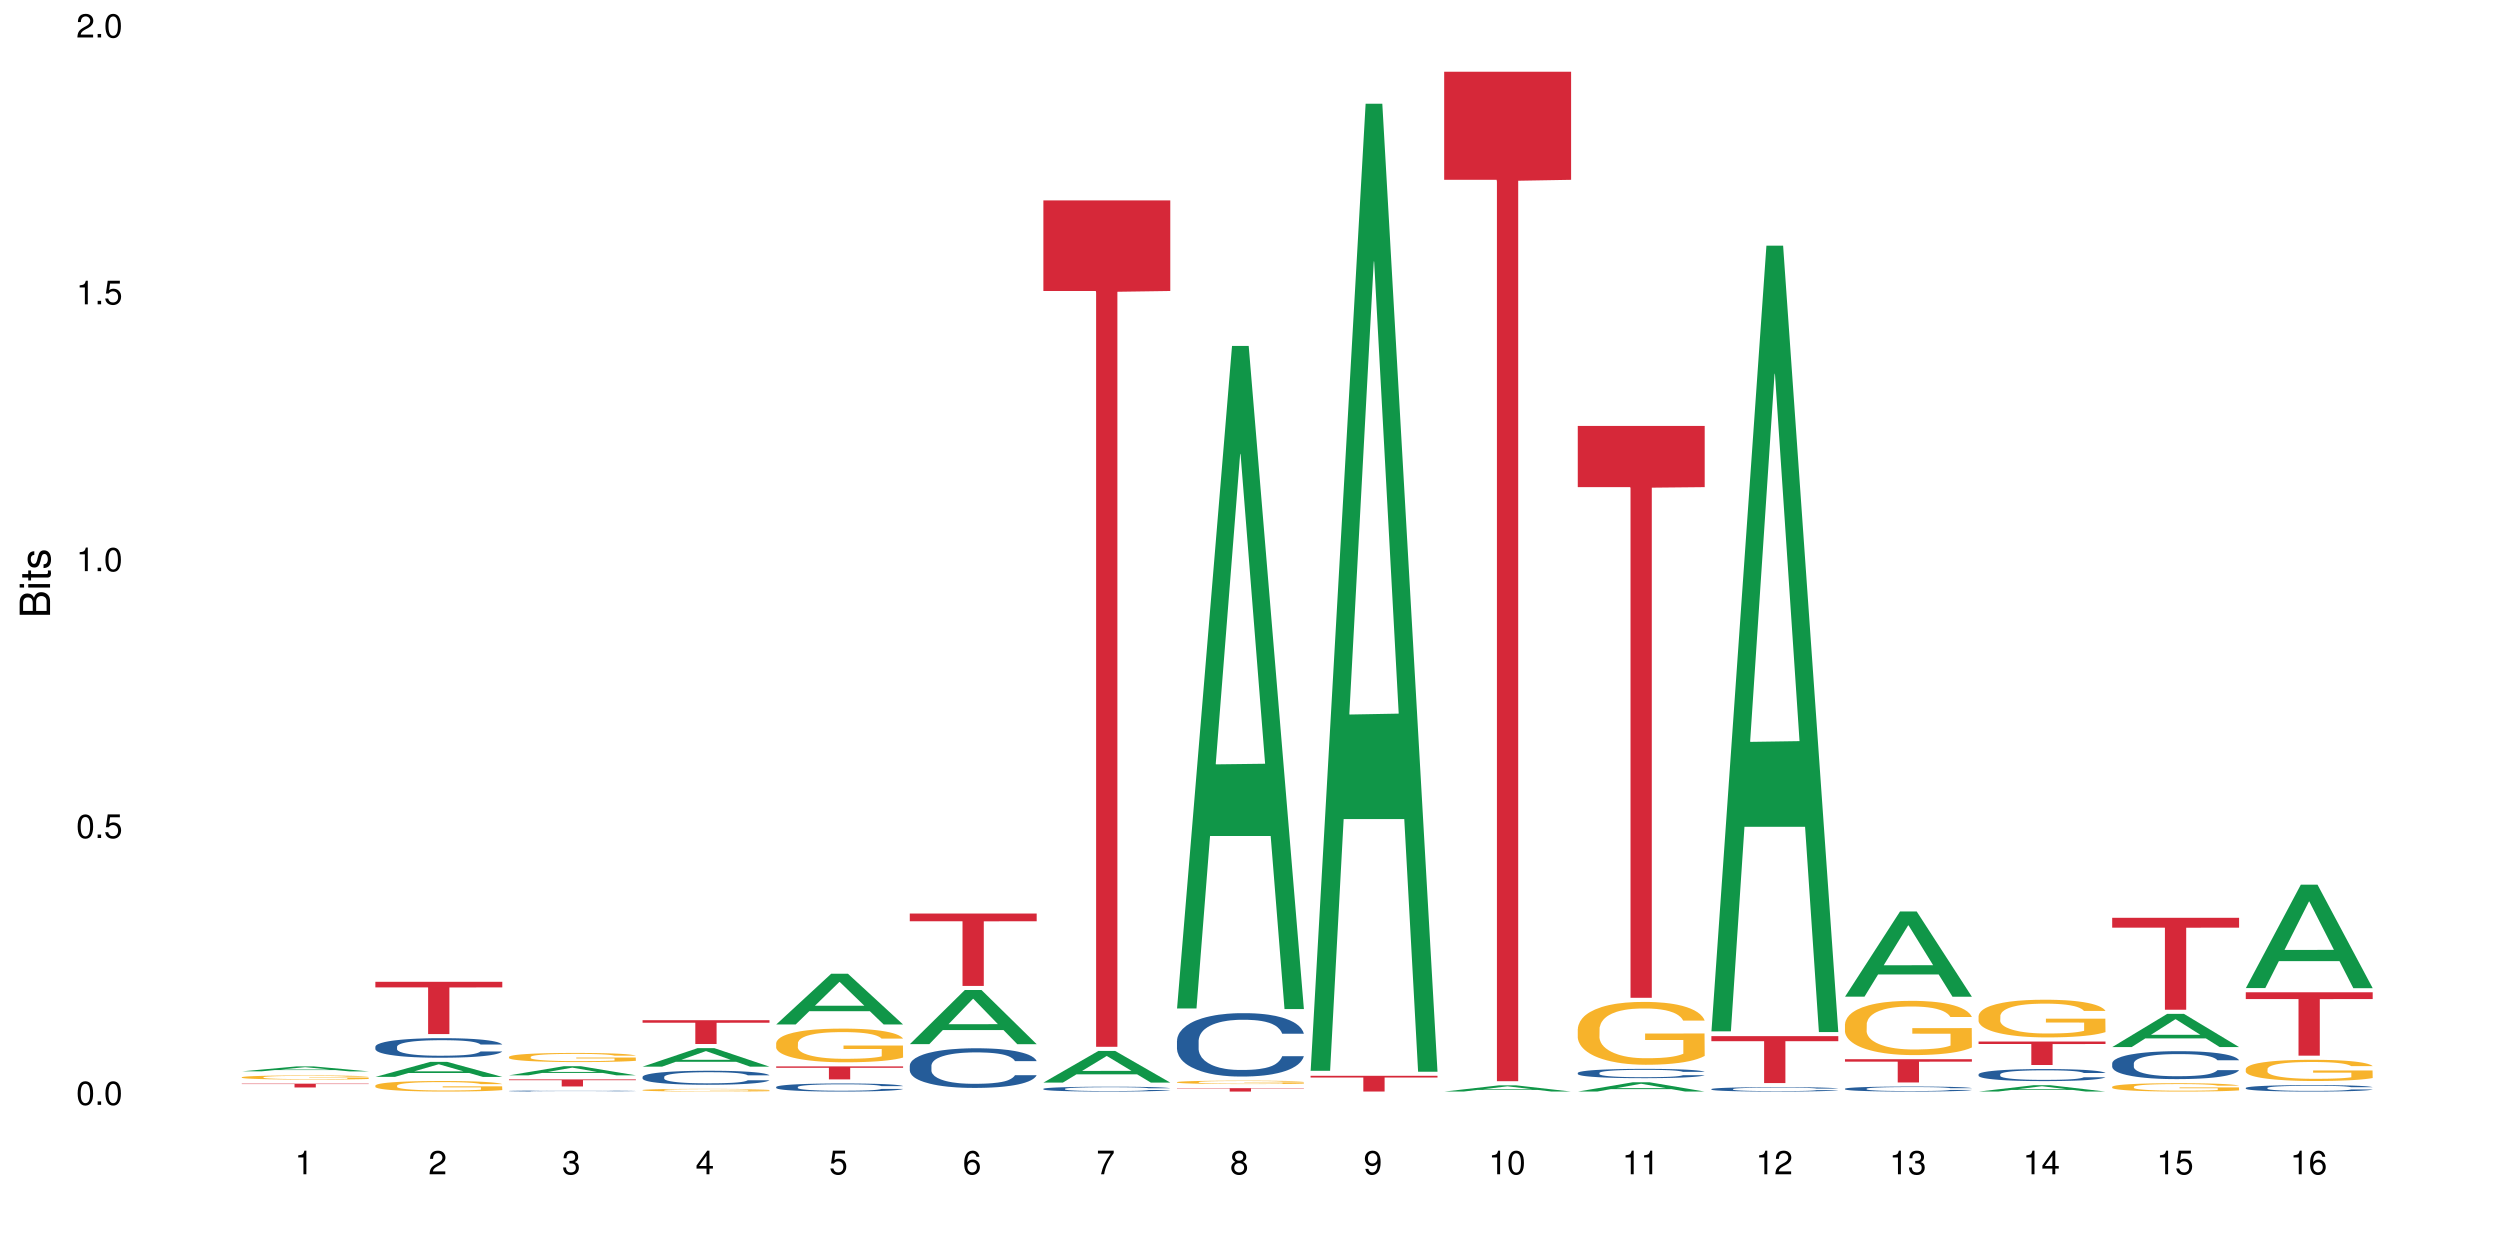 <?xml version="1.0" encoding="UTF-8"?>
<svg xmlns="http://www.w3.org/2000/svg" xmlns:xlink="http://www.w3.org/1999/xlink" width="720pt" height="360pt" viewBox="0 0 720 360" version="1.1">
<defs>
<g>
<symbol overflow="visible" id="glyph0-0">
<path style="stroke:none;" d=""/>
</symbol>
<symbol overflow="visible" id="glyph0-1">
<path style="stroke:none;" d="M 2.641 -6.797 C 2 -6.797 1.422 -6.531 1.078 -6.047 C 0.641 -5.453 0.406 -4.547 0.406 -3.297 C 0.406 -1 1.188 0.219 2.641 0.219 C 4.078 0.219 4.859 -1 4.859 -3.234 C 4.859 -4.562 4.656 -5.438 4.203 -6.047 C 3.844 -6.531 3.281 -6.797 2.641 -6.797 Z M 2.641 -6.047 C 3.547 -6.047 4 -5.125 4 -3.312 C 4 -1.375 3.562 -0.484 2.625 -0.484 C 1.734 -0.484 1.281 -1.422 1.281 -3.281 C 1.281 -5.141 1.734 -6.047 2.641 -6.047 Z M 2.641 -6.047 "/>
</symbol>
<symbol overflow="visible" id="glyph0-2">
<path style="stroke:none;" d="M 1.828 -1 L 0.828 -1 L 0.828 0 L 1.828 0 Z M 1.828 -1 "/>
</symbol>
<symbol overflow="visible" id="glyph0-3">
<path style="stroke:none;" d="M 4.562 -6.797 L 1.062 -6.797 L 0.547 -3.094 L 1.328 -3.094 C 1.719 -3.562 2.047 -3.734 2.578 -3.734 C 3.484 -3.734 4.062 -3.109 4.062 -2.094 C 4.062 -1.125 3.484 -0.531 2.578 -0.531 C 1.828 -0.531 1.375 -0.906 1.188 -1.672 L 0.328 -1.672 C 0.453 -1.109 0.547 -0.844 0.75 -0.594 C 1.125 -0.078 1.828 0.219 2.594 0.219 C 3.969 0.219 4.922 -0.781 4.922 -2.219 C 4.922 -3.562 4.031 -4.484 2.719 -4.484 C 2.25 -4.484 1.859 -4.359 1.469 -4.062 L 1.734 -5.969 L 4.562 -5.969 Z M 4.562 -6.797 "/>
</symbol>
<symbol overflow="visible" id="glyph0-4">
<path style="stroke:none;" d="M 2.484 -4.844 L 2.484 0 L 3.328 0 L 3.328 -6.797 L 2.766 -6.797 C 2.469 -5.75 2.281 -5.609 0.984 -5.453 L 0.984 -4.844 Z M 2.484 -4.844 "/>
</symbol>
<symbol overflow="visible" id="glyph0-5">
<path style="stroke:none;" d="M 4.859 -0.828 L 1.281 -0.828 C 1.359 -1.391 1.672 -1.75 2.5 -2.234 L 3.469 -2.75 C 4.406 -3.266 4.906 -3.969 4.906 -4.812 C 4.906 -5.375 4.672 -5.906 4.266 -6.266 C 3.859 -6.625 3.375 -6.797 2.719 -6.797 C 1.859 -6.797 1.219 -6.5 0.844 -5.922 C 0.609 -5.562 0.5 -5.125 0.484 -4.438 L 1.328 -4.438 C 1.359 -4.906 1.406 -5.188 1.531 -5.406 C 1.75 -5.812 2.188 -6.062 2.703 -6.062 C 3.469 -6.062 4.031 -5.516 4.031 -4.781 C 4.031 -4.25 3.719 -3.797 3.125 -3.438 L 2.234 -2.938 C 0.812 -2.141 0.406 -1.5 0.328 0 L 4.859 0 Z M 4.859 -0.828 "/>
</symbol>
<symbol overflow="visible" id="glyph0-6">
<path style="stroke:none;" d="M 2.125 -3.125 L 2.578 -3.125 C 3.516 -3.125 3.984 -2.703 3.984 -1.891 C 3.984 -1.031 3.469 -0.531 2.578 -0.531 C 1.656 -0.531 1.203 -0.984 1.156 -1.969 L 0.312 -1.969 C 0.344 -1.422 0.438 -1.078 0.609 -0.766 C 0.953 -0.109 1.625 0.219 2.547 0.219 C 3.953 0.219 4.859 -0.609 4.859 -1.906 C 4.859 -2.766 4.516 -3.25 3.703 -3.516 C 4.344 -3.766 4.656 -4.25 4.656 -4.938 C 4.656 -6.109 3.875 -6.797 2.578 -6.797 C 1.203 -6.797 0.484 -6.047 0.453 -4.609 L 1.297 -4.609 C 1.312 -5.016 1.344 -5.25 1.453 -5.453 C 1.641 -5.828 2.062 -6.062 2.594 -6.062 C 3.344 -6.062 3.797 -5.625 3.797 -4.906 C 3.797 -4.422 3.609 -4.141 3.25 -3.984 C 3.016 -3.891 2.719 -3.844 2.125 -3.844 Z M 2.125 -3.125 "/>
</symbol>
<symbol overflow="visible" id="glyph0-7">
<path style="stroke:none;" d="M 3.141 -1.625 L 3.141 0 L 3.984 0 L 3.984 -1.625 L 4.984 -1.625 L 4.984 -2.391 L 3.984 -2.391 L 3.984 -6.797 L 3.359 -6.797 L 0.266 -2.516 L 0.266 -1.625 Z M 3.141 -2.391 L 1 -2.391 L 3.141 -5.359 Z M 3.141 -2.391 "/>
</symbol>
<symbol overflow="visible" id="glyph0-8">
<path style="stroke:none;" d="M 4.781 -5.031 C 4.609 -6.141 3.891 -6.797 2.844 -6.797 C 2.094 -6.797 1.422 -6.438 1.031 -5.828 C 0.609 -5.172 0.406 -4.344 0.406 -3.094 C 0.406 -1.953 0.578 -1.234 0.984 -0.625 C 1.359 -0.078 1.953 0.219 2.703 0.219 C 3.984 0.219 4.922 -0.734 4.922 -2.078 C 4.922 -3.344 4.062 -4.234 2.844 -4.234 C 2.172 -4.234 1.641 -3.969 1.281 -3.469 C 1.281 -5.125 1.828 -6.047 2.797 -6.047 C 3.391 -6.047 3.797 -5.672 3.938 -5.031 Z M 2.734 -3.484 C 3.547 -3.484 4.062 -2.922 4.062 -2 C 4.062 -1.156 3.484 -0.531 2.703 -0.531 C 1.922 -0.531 1.328 -1.188 1.328 -2.047 C 1.328 -2.891 1.906 -3.484 2.734 -3.484 Z M 2.734 -3.484 "/>
</symbol>
<symbol overflow="visible" id="glyph0-9">
<path style="stroke:none;" d="M 4.984 -6.797 L 0.438 -6.797 L 0.438 -5.969 L 4.109 -5.969 C 2.5 -3.656 1.828 -2.234 1.328 0 L 2.219 0 C 2.594 -2.172 3.453 -4.047 4.984 -6.094 Z M 4.984 -6.797 "/>
</symbol>
<symbol overflow="visible" id="glyph0-10">
<path style="stroke:none;" d="M 3.75 -3.578 C 4.453 -4 4.688 -4.344 4.688 -4.984 C 4.688 -6.047 3.844 -6.797 2.641 -6.797 C 1.438 -6.797 0.594 -6.047 0.594 -4.984 C 0.594 -4.359 0.828 -4.016 1.516 -3.578 C 0.734 -3.203 0.359 -2.641 0.359 -1.891 C 0.359 -0.641 1.297 0.219 2.641 0.219 C 3.984 0.219 4.922 -0.641 4.922 -1.875 C 4.922 -2.641 4.531 -3.203 3.75 -3.578 Z M 2.641 -6.047 C 3.359 -6.047 3.812 -5.625 3.812 -4.969 C 3.812 -4.344 3.344 -3.922 2.641 -3.922 C 1.922 -3.922 1.453 -4.344 1.453 -4.984 C 1.453 -5.625 1.922 -6.047 2.641 -6.047 Z M 2.641 -3.203 C 3.484 -3.203 4.062 -2.672 4.062 -1.875 C 4.062 -1.062 3.484 -0.531 2.625 -0.531 C 1.797 -0.531 1.219 -1.078 1.219 -1.875 C 1.219 -2.672 1.797 -3.203 2.641 -3.203 Z M 2.641 -3.203 "/>
</symbol>
<symbol overflow="visible" id="glyph0-11">
<path style="stroke:none;" d="M 0.516 -1.547 C 0.672 -0.438 1.406 0.219 2.438 0.219 C 3.188 0.219 3.859 -0.141 4.266 -0.75 C 4.688 -1.406 4.891 -2.25 4.891 -3.484 C 4.891 -4.625 4.703 -5.359 4.312 -5.953 C 3.938 -6.5 3.344 -6.797 2.594 -6.797 C 1.297 -6.797 0.359 -5.844 0.359 -4.516 C 0.359 -3.25 1.234 -2.344 2.453 -2.344 C 3.094 -2.344 3.562 -2.578 4.016 -3.109 C 4 -1.453 3.469 -0.531 2.5 -0.531 C 1.906 -0.531 1.484 -0.906 1.359 -1.547 Z M 2.578 -6.062 C 3.375 -6.062 3.969 -5.406 3.969 -4.531 C 3.969 -3.688 3.375 -3.094 2.547 -3.094 C 1.734 -3.094 1.234 -3.672 1.234 -4.578 C 1.234 -5.438 1.797 -6.062 2.578 -6.062 Z M 2.578 -6.062 "/>
</symbol>
<symbol overflow="visible" id="glyph1-0">
<path style="stroke:none;" d=""/>
</symbol>
<symbol overflow="visible" id="glyph1-1">
<path style="stroke:none;" d="M 0 -0.953 L 0 -4.891 C 0 -5.719 -0.234 -6.344 -0.734 -6.797 C -1.188 -7.234 -1.812 -7.469 -2.5 -7.469 C -3.547 -7.469 -4.188 -7 -4.625 -5.875 C -4.984 -6.672 -5.641 -7.094 -6.531 -7.094 C -7.156 -7.094 -7.734 -6.859 -8.141 -6.391 C -8.562 -5.938 -8.75 -5.344 -8.75 -4.5 L -8.75 -0.953 Z M -4.984 -2.062 L -7.766 -2.062 L -7.766 -4.219 C -7.766 -4.844 -7.688 -5.203 -7.453 -5.5 C -7.219 -5.812 -6.859 -5.969 -6.375 -5.969 C -5.906 -5.969 -5.531 -5.812 -5.297 -5.5 C -5.062 -5.203 -4.984 -4.844 -4.984 -4.219 Z M -0.984 -2.062 L -4 -2.062 L -4 -4.781 C -4 -5.328 -3.859 -5.688 -3.578 -5.953 C -3.297 -6.219 -2.922 -6.359 -2.484 -6.359 C -2.062 -6.359 -1.688 -6.219 -1.406 -5.953 C -1.109 -5.688 -0.984 -5.328 -0.984 -4.781 Z M -0.984 -2.062 "/>
</symbol>
<symbol overflow="visible" id="glyph1-2">
<path style="stroke:none;" d="M -6.281 -1.797 L -6.281 -0.797 L 0 -0.797 L 0 -1.797 Z M -8.75 -1.797 L -8.75 -0.797 L -7.484 -0.797 L -7.484 -1.797 Z M -8.75 -1.797 "/>
</symbol>
<symbol overflow="visible" id="glyph1-3">
<path style="stroke:none;" d="M -6.281 -3.047 L -6.281 -2.016 L -8.016 -2.016 L -8.016 -1.016 L -6.281 -1.016 L -6.281 -0.172 L -5.469 -0.172 L -5.469 -1.016 L -0.719 -1.016 C -0.078 -1.016 0.281 -1.453 0.281 -2.234 C 0.281 -2.469 0.25 -2.719 0.188 -3.047 L -0.641 -3.047 C -0.609 -2.922 -0.594 -2.766 -0.594 -2.562 C -0.594 -2.141 -0.719 -2.016 -1.156 -2.016 L -5.469 -2.016 L -5.469 -3.047 Z M -6.281 -3.047 "/>
</symbol>
<symbol overflow="visible" id="glyph1-4">
<path style="stroke:none;" d="M -4.531 -5.25 C -5.766 -5.25 -6.469 -4.422 -6.469 -2.969 C -6.469 -1.516 -5.719 -0.562 -4.547 -0.562 C -3.562 -0.562 -3.094 -1.062 -2.734 -2.562 L -2.516 -3.484 C -2.344 -4.188 -2.094 -4.469 -1.625 -4.469 C -1.047 -4.469 -0.641 -3.875 -0.641 -3 C -0.641 -2.453 -0.797 -2 -1.062 -1.75 C -1.25 -1.594 -1.422 -1.531 -1.875 -1.469 L -1.875 -0.406 C -0.422 -0.453 0.281 -1.266 0.281 -2.922 C 0.281 -4.5 -0.5 -5.516 -1.719 -5.516 C -2.656 -5.516 -3.172 -4.984 -3.469 -3.734 L -3.703 -2.766 C -3.891 -1.953 -4.156 -1.609 -4.594 -1.609 C -5.172 -1.609 -5.547 -2.125 -5.547 -2.938 C -5.547 -3.75 -5.203 -4.172 -4.531 -4.203 Z M -4.531 -5.25 "/>
</symbol>
</g>
</defs>
<g id="surface67569">
<rect x="0" y="0" width="720" height="360" style="fill:rgb(100%,100%,100%);fill-opacity:1;stroke:none;"/>
<path style=" stroke:none;fill-rule:nonzero;fill:rgb(6.275%,58.824%,28.235%);fill-opacity:1;" d="M 69.629 308.551 L 69.668 308.551 L 85.484 307.117 L 90.289 307.117 L 106.184 308.555 L 100.598 308.555 L 96.613 308.18 L 79.156 308.18 L 75.254 308.551 L 69.629 308.551 L 80.836 308.023 L 95.012 308.023 L 87.945 307.352 L 87.867 307.352 L 87.789 307.355 L 80.797 308.023 L 80.836 308.023 Z M 69.629 308.551 "/>
<path style=" stroke:none;fill-rule:nonzero;fill:rgb(96.863%,70.196%,16.863%);fill-opacity:1;" d="M 69.629 310.238 L 69.676 310.238 L 69.676 310.215 L 69.852 310.168 L 70.297 310.102 L 70.879 310.047 L 71.5 310.004 L 71.902 309.98 L 72.57 309.949 L 73.152 309.922 L 74.621 309.875 L 76.496 309.828 L 77.52 309.809 L 78.68 309.793 L 80.328 309.773 L 81.086 309.766 L 83.402 309.746 L 86.035 309.734 L 90.27 309.734 L 92.098 309.738 L 94.594 309.75 L 96.02 309.762 L 97.133 309.773 L 98.293 309.785 L 99.719 309.809 L 101.055 309.832 L 102.125 309.859 L 103.195 309.891 L 104.086 309.926 L 104.844 309.965 L 105.516 310.008 L 105.914 310.047 L 106.184 310.086 L 99.984 310.086 L 99.629 310.047 L 99.227 310.016 L 98.559 309.98 L 97.223 309.934 L 95.973 309.906 L 94.906 309.891 L 93.566 309.875 L 92.273 309.867 L 90.805 309.859 L 89.91 309.855 L 87.551 309.855 L 85.41 309.863 L 84.16 309.871 L 83.27 309.883 L 82.023 309.898 L 81.266 309.91 L 80.816 309.918 L 79.48 309.953 L 78.59 309.984 L 78.098 310.004 L 77.477 310.035 L 77.027 310.066 L 76.539 310.109 L 76.27 310.141 L 75.914 310.215 L 75.871 310.406 L 76.004 310.449 L 76.27 310.492 L 76.629 310.531 L 77.164 310.574 L 77.699 310.605 L 78.633 310.645 L 79.438 310.676 L 80.059 310.691 L 81.266 310.723 L 81.754 310.73 L 82.914 310.75 L 84.117 310.766 L 85.59 310.777 L 86.703 310.785 L 88.484 310.789 L 90.758 310.789 L 93.434 310.785 L 95.129 310.777 L 96.285 310.766 L 97.043 310.758 L 97.98 310.746 L 98.648 310.738 L 99.273 310.727 L 100.031 310.707 L 100.031 310.449 L 89.02 310.449 L 89.02 310.328 L 106.137 310.324 L 106.184 310.746 L 105.246 310.777 L 104.086 310.805 L 102.973 310.828 L 101.812 310.844 L 100.164 310.867 L 98.828 310.879 L 96.777 310.895 L 94.906 310.902 L 92.941 310.91 L 91.203 310.914 L 89.152 310.914 L 87.328 310.91 L 85.363 310.906 L 83.805 310.898 L 82.379 310.887 L 80.953 310.871 L 79.168 310.848 L 78.012 310.832 L 76.805 310.809 L 75.602 310.781 L 74.531 310.754 L 73.82 310.73 L 73.105 310.703 L 72.348 310.672 L 71.637 310.633 L 71.102 310.602 L 70.609 310.562 L 70.254 310.527 L 69.898 310.48 L 69.719 310.441 L 69.629 310.406 Z M 69.629 310.238 "/>
<path style=" stroke:none;fill-rule:nonzero;fill:rgb(83.922%,15.686%,22.353%);fill-opacity:1;" d="M 69.629 312.094 L 106.184 312.094 L 106.184 312.211 L 90.949 312.211 L 90.949 313.191 L 84.82 313.191 L 84.82 312.211 L 69.629 312.211 Z M 69.629 312.094 "/>
<path style=" stroke:none;fill-rule:nonzero;fill:rgb(6.275%,58.824%,28.235%);fill-opacity:1;" d="M 108.105 310.145 L 108.145 310.141 L 123.961 305.812 L 128.766 305.812 L 144.66 310.152 L 139.074 310.152 L 135.09 309.02 L 117.637 309.02 L 113.73 310.145 L 108.105 310.145 L 119.312 308.551 L 133.492 308.547 L 126.422 306.52 L 126.344 306.516 L 126.266 306.527 L 119.273 308.547 L 119.312 308.551 Z M 108.105 310.145 "/>
<path style=" stroke:none;fill-rule:nonzero;fill:rgb(14.51%,36.078%,60%);fill-opacity:1;" d="M 108.105 301.445 L 108.152 301.441 L 108.152 301.32 L 108.285 301.121 L 108.598 300.875 L 108.91 300.707 L 109.711 300.402 L 110.824 300.105 L 111.984 299.879 L 112.832 299.746 L 113.59 299.645 L 115.328 299.453 L 116.441 299.355 L 117.645 299.266 L 119.117 299.18 L 120.188 299.129 L 122.594 299.047 L 124.375 299.008 L 125.758 298.996 L 128.746 298.996 L 130.527 299.016 L 131.82 299.039 L 133.246 299.082 L 134.453 299.129 L 136.547 299.242 L 138.418 299.387 L 139.266 299.469 L 140.602 299.629 L 141.629 299.781 L 142.34 299.918 L 143.145 300.105 L 143.855 300.34 L 144.391 300.602 L 144.66 300.824 L 138.418 300.824 L 138.105 300.617 L 137.75 300.457 L 137.082 300.246 L 136.414 300.098 L 135.477 299.949 L 134.629 299.852 L 133.469 299.75 L 132.445 299.691 L 131.375 299.645 L 130.352 299.613 L 128.391 299.582 L 126.117 299.582 L 125.27 299.594 L 123.531 299.633 L 122.594 299.668 L 121.258 299.742 L 120.32 299.809 L 119.207 299.91 L 118.449 300 L 117.512 300.133 L 116.844 300.25 L 116.086 300.422 L 115.641 300.551 L 115.238 300.695 L 114.883 300.863 L 114.613 301.047 L 114.438 301.234 L 114.348 301.422 L 114.348 302.219 L 114.438 302.406 L 114.66 302.621 L 115.238 302.938 L 116.086 303.211 L 117.066 303.426 L 118.004 303.582 L 118.539 303.652 L 119.25 303.734 L 120.363 303.84 L 121.969 303.941 L 122.906 303.984 L 124.332 304.023 L 125.805 304.043 L 127.766 304.043 L 129.504 304.023 L 130.664 303.996 L 131.867 303.957 L 133.516 303.871 L 134.539 303.785 L 135.434 303.688 L 136.102 303.59 L 136.547 303.508 L 137.215 303.348 L 137.75 303.172 L 138.152 302.992 L 138.418 302.816 L 144.66 302.816 L 144.391 303.023 L 143.992 303.227 L 143.59 303.375 L 142.965 303.555 L 142.254 303.715 L 141.227 303.895 L 140.379 304.012 L 139.266 304.141 L 138.242 304.238 L 137.125 304.328 L 135.477 304.43 L 134.406 304.484 L 133.246 304.527 L 131.867 304.57 L 130.129 304.605 L 128.254 304.625 L 126.516 304.633 L 124.645 304.621 L 123.262 304.602 L 121.434 304.555 L 119.16 304.461 L 117.512 304.363 L 116.219 304.266 L 115.105 304.164 L 113.855 304.023 L 112.254 303.797 L 111.27 303.621 L 110.602 303.477 L 109.844 303.277 L 109.309 303.098 L 108.688 302.809 L 108.238 302.441 L 108.105 302.16 Z M 108.105 301.445 "/>
<path style=" stroke:none;fill-rule:nonzero;fill:rgb(96.863%,70.196%,16.863%);fill-opacity:1;" d="M 108.105 312.633 L 108.152 312.629 L 108.152 312.574 L 108.328 312.449 L 108.773 312.277 L 109.355 312.137 L 109.98 312.023 L 110.379 311.965 L 111.047 311.883 L 111.629 311.82 L 113.098 311.695 L 114.973 311.578 L 115.996 311.531 L 117.156 311.484 L 118.805 311.43 L 119.562 311.41 L 121.879 311.367 L 124.512 311.34 L 127.406 311.328 L 128.746 311.332 L 130.574 311.344 L 133.07 311.375 L 134.496 311.402 L 135.609 311.43 L 136.77 311.465 L 138.195 311.523 L 139.531 311.59 L 140.602 311.656 L 141.672 311.738 L 142.562 311.828 L 143.32 311.926 L 143.992 312.039 L 144.391 312.137 L 144.66 312.234 L 138.465 312.234 L 138.105 312.137 L 137.707 312.062 L 137.035 311.973 L 136.367 311.906 L 135.699 311.852 L 134.453 311.781 L 133.383 311.734 L 132.043 311.695 L 130.75 311.672 L 129.281 311.656 L 128.391 311.648 L 126.027 311.648 L 123.887 311.668 L 122.637 311.691 L 121.746 311.715 L 120.5 311.754 L 119.742 311.789 L 119.297 311.809 L 117.957 311.898 L 117.066 311.973 L 116.574 312.027 L 115.953 312.109 L 115.508 312.184 L 115.016 312.297 L 114.75 312.379 L 114.391 312.57 L 114.348 313.066 L 114.48 313.176 L 114.75 313.289 L 115.105 313.387 L 115.641 313.492 L 116.176 313.574 L 117.109 313.684 L 117.914 313.754 L 118.539 313.801 L 119.742 313.875 L 120.23 313.902 L 121.391 313.953 L 122.594 313.992 L 124.066 314.023 L 125.18 314.039 L 126.961 314.055 L 129.234 314.055 L 131.91 314.039 L 133.605 314.016 L 134.762 313.992 L 135.52 313.973 L 136.457 313.941 L 137.125 313.914 L 137.75 313.883 L 138.508 313.836 L 138.508 313.176 L 127.496 313.172 L 127.496 312.859 L 144.613 312.855 L 144.66 313.941 L 143.723 314.02 L 142.562 314.09 L 141.449 314.145 L 140.289 314.191 L 138.641 314.246 L 137.305 314.277 L 135.254 314.316 L 133.383 314.344 L 131.422 314.359 L 129.68 314.367 L 127.633 314.371 L 125.805 314.363 L 123.844 314.348 L 122.281 314.328 L 120.855 314.297 L 119.43 314.262 L 117.645 314.203 L 116.488 314.156 L 115.285 314.098 L 114.078 314.027 L 113.012 313.953 L 112.297 313.895 L 111.582 313.828 L 110.824 313.746 L 110.113 313.652 L 109.578 313.566 L 109.086 313.469 L 108.73 313.375 L 108.375 313.25 L 108.195 313.152 L 108.105 313.066 Z M 108.105 312.633 "/>
<path style=" stroke:none;fill-rule:nonzero;fill:rgb(83.922%,15.686%,22.353%);fill-opacity:1;" d="M 108.105 282.762 L 144.66 282.762 L 144.66 284.375 L 129.426 284.387 L 129.426 297.816 L 123.297 297.816 L 123.297 284.402 L 123.207 284.375 L 108.105 284.375 Z M 108.105 282.762 "/>
<path style=" stroke:none;fill-rule:nonzero;fill:rgb(6.275%,58.824%,28.235%);fill-opacity:1;" d="M 146.582 309.691 L 146.621 309.691 L 162.438 307.059 L 167.242 307.059 L 183.137 309.695 L 177.551 309.695 L 173.57 309.008 L 156.113 309.008 L 152.207 309.691 L 146.582 309.691 L 157.793 308.723 L 171.969 308.719 L 164.898 307.492 L 164.82 307.488 L 164.742 307.496 L 157.754 308.719 L 157.793 308.723 Z M 146.582 309.691 "/>
<path style=" stroke:none;fill-rule:nonzero;fill:rgb(14.51%,36.078%,60%);fill-opacity:1;" d="M 146.582 314.203 L 146.629 314.203 L 146.629 314.195 L 146.762 314.188 L 147.074 314.172 L 147.387 314.164 L 148.188 314.148 L 149.301 314.133 L 150.461 314.121 L 151.309 314.113 L 152.066 314.109 L 153.805 314.098 L 154.918 314.094 L 156.121 314.09 L 157.594 314.082 L 158.664 314.082 L 161.07 314.078 L 162.855 314.074 L 170.297 314.074 L 171.727 314.078 L 172.93 314.082 L 175.023 314.086 L 176.895 314.094 L 177.742 314.098 L 179.078 314.105 L 180.105 314.113 L 180.82 314.121 L 181.621 314.133 L 182.336 314.145 L 182.867 314.16 L 183.137 314.172 L 176.895 314.172 L 176.582 314.16 L 176.227 314.152 L 175.559 314.141 L 174.891 314.133 L 173.953 314.125 L 173.105 314.117 L 171.949 314.113 L 170.922 314.109 L 169.852 314.109 L 168.828 314.105 L 162.008 314.105 L 161.07 314.109 L 159.734 314.113 L 158.797 314.117 L 157.684 314.121 L 156.926 314.125 L 155.988 314.133 L 155.32 314.141 L 154.562 314.148 L 154.117 314.156 L 153.715 314.164 L 153.359 314.172 L 153.09 314.184 L 152.914 314.191 L 152.824 314.203 L 152.824 314.242 L 152.914 314.254 L 153.137 314.266 L 153.715 314.281 L 154.562 314.297 L 155.543 314.309 L 156.48 314.316 L 157.016 314.32 L 157.727 314.324 L 158.844 314.328 L 160.445 314.336 L 161.383 314.336 L 162.809 314.34 L 167.98 314.34 L 169.141 314.336 L 170.344 314.336 L 171.992 314.332 L 173.016 314.324 L 173.91 314.32 L 174.578 314.316 L 175.023 314.312 L 175.691 314.305 L 176.227 314.293 L 176.629 314.285 L 176.895 314.273 L 183.137 314.273 L 182.867 314.285 L 182.469 314.297 L 182.066 314.305 L 181.441 314.312 L 180.73 314.324 L 179.703 314.332 L 178.855 314.34 L 177.742 314.344 L 176.719 314.352 L 175.602 314.355 L 173.953 314.359 L 172.883 314.363 L 171.727 314.363 L 170.344 314.367 L 168.605 314.371 L 163.121 314.371 L 161.738 314.367 L 159.91 314.367 L 157.637 314.363 L 155.988 314.355 L 154.695 314.352 L 153.582 314.348 L 152.332 314.34 L 150.73 314.328 L 149.75 314.316 L 149.078 314.309 L 148.32 314.301 L 147.785 314.289 L 147.164 314.273 L 146.719 314.254 L 146.582 314.242 Z M 146.582 314.203 "/>
<path style=" stroke:none;fill-rule:nonzero;fill:rgb(96.863%,70.196%,16.863%);fill-opacity:1;" d="M 146.582 304.375 L 146.629 304.371 L 146.629 304.324 L 146.805 304.215 L 147.25 304.066 L 147.832 303.941 L 148.457 303.848 L 148.855 303.797 L 149.523 303.723 L 150.105 303.672 L 151.574 303.562 L 153.449 303.461 L 154.473 303.418 L 155.633 303.379 L 157.281 303.332 L 158.039 303.316 L 160.359 303.277 L 162.988 303.254 L 165.887 303.246 L 167.223 303.246 L 169.051 303.258 L 171.547 303.285 L 172.973 303.309 L 174.086 303.332 L 175.246 303.363 L 176.672 303.41 L 178.012 303.469 L 179.078 303.527 L 180.148 303.598 L 181.043 303.676 L 181.801 303.762 L 182.469 303.863 L 182.867 303.945 L 183.137 304.031 L 176.941 304.031 L 176.582 303.945 L 176.184 303.879 L 175.516 303.801 L 174.844 303.742 L 174.176 303.699 L 172.93 303.637 L 171.859 303.598 L 170.52 303.562 L 169.227 303.543 L 167.758 303.527 L 166.867 303.523 L 164.504 303.523 L 162.363 303.539 L 161.117 303.559 L 160.223 303.578 L 158.977 303.613 L 158.219 303.641 L 157.773 303.66 L 156.434 303.734 L 155.543 303.805 L 155.055 303.848 L 154.43 303.922 L 153.984 303.988 L 153.492 304.082 L 153.227 304.156 L 152.867 304.32 L 152.824 304.75 L 152.957 304.844 L 153.227 304.941 L 153.582 305.027 L 154.117 305.121 L 154.652 305.191 L 155.586 305.285 L 156.391 305.348 L 157.016 305.387 L 158.219 305.453 L 158.707 305.473 L 159.867 305.516 L 161.07 305.551 L 162.543 305.578 L 163.656 305.594 L 165.438 305.605 L 167.711 305.605 L 170.387 305.59 L 172.082 305.574 L 173.242 305.555 L 174 305.535 L 174.934 305.508 L 175.602 305.484 L 176.227 305.461 L 176.984 305.418 L 176.984 304.844 L 165.973 304.84 L 165.973 304.57 L 183.094 304.57 L 183.137 305.508 L 182.199 305.574 L 181.043 305.637 L 179.926 305.684 L 178.77 305.727 L 177.117 305.773 L 175.781 305.801 L 173.73 305.836 L 171.859 305.855 L 169.898 305.871 L 168.16 305.879 L 166.109 305.879 L 164.281 305.875 L 162.32 305.859 L 160.758 305.844 L 159.332 305.816 L 157.906 305.785 L 156.121 305.734 L 154.965 305.695 L 153.762 305.645 L 152.555 305.586 L 151.488 305.52 L 150.773 305.469 L 150.059 305.41 L 149.301 305.34 L 148.59 305.258 L 148.055 305.184 L 147.562 305.098 L 147.207 305.02 L 146.852 304.91 L 146.672 304.824 L 146.582 304.75 Z M 146.582 304.375 "/>
<path style=" stroke:none;fill-rule:nonzero;fill:rgb(83.922%,15.686%,22.353%);fill-opacity:1;" d="M 146.582 310.875 L 183.137 310.875 L 183.137 311.09 L 167.902 311.094 L 167.902 312.895 L 161.773 312.895 L 161.773 311.094 L 161.684 311.09 L 146.582 311.09 Z M 146.582 310.875 "/>
<path style=" stroke:none;fill-rule:nonzero;fill:rgb(6.275%,58.824%,28.235%);fill-opacity:1;" d="M 185.059 307.195 L 185.098 307.188 L 200.914 301.859 L 205.719 301.859 L 221.613 307.199 L 216.027 307.199 L 212.047 305.805 L 194.59 305.805 L 190.684 307.195 L 185.059 307.195 L 196.27 305.227 L 210.445 305.223 L 203.375 302.73 L 203.297 302.727 L 203.219 302.742 L 196.23 305.223 L 196.27 305.227 Z M 185.059 307.195 "/>
<path style=" stroke:none;fill-rule:nonzero;fill:rgb(14.51%,36.078%,60%);fill-opacity:1;" d="M 185.059 310.133 L 185.105 310.133 L 185.105 310.043 L 185.238 309.902 L 185.551 309.727 L 185.863 309.602 L 186.664 309.387 L 187.781 309.176 L 188.938 309.012 L 189.785 308.918 L 190.543 308.844 L 192.281 308.707 L 193.395 308.637 L 194.602 308.574 L 196.07 308.512 L 197.141 308.473 L 199.547 308.414 L 201.332 308.391 L 202.711 308.379 L 205.699 308.379 L 207.484 308.395 L 208.773 308.41 L 210.203 308.441 L 211.406 308.473 L 213.5 308.555 L 215.371 308.66 L 216.219 308.719 L 217.559 308.832 L 218.582 308.941 L 219.297 309.039 L 220.098 309.176 L 220.812 309.34 L 221.348 309.531 L 221.613 309.688 L 215.371 309.688 L 215.062 309.539 L 214.703 309.426 L 214.035 309.273 L 213.367 309.168 L 212.43 309.062 L 211.582 308.992 L 210.426 308.922 L 209.398 308.875 L 208.328 308.844 L 207.305 308.82 L 205.344 308.801 L 203.07 308.801 L 202.223 308.805 L 200.484 308.836 L 199.547 308.863 L 198.211 308.914 L 197.273 308.961 L 196.16 309.035 L 195.402 309.098 L 194.465 309.195 L 193.797 309.277 L 193.039 309.402 L 192.594 309.492 L 192.191 309.598 L 191.836 309.719 L 191.57 309.848 L 191.391 309.984 L 191.301 310.117 L 191.301 310.688 L 191.391 310.82 L 191.613 310.977 L 192.191 311.199 L 193.039 311.395 L 194.02 311.551 L 194.957 311.66 L 195.492 311.715 L 196.203 311.773 L 197.32 311.848 L 198.922 311.922 L 199.859 311.949 L 201.285 311.98 L 202.758 311.992 L 204.719 311.992 L 206.457 311.98 L 207.617 311.961 L 208.82 311.93 L 210.469 311.867 L 211.496 311.809 L 212.387 311.738 L 213.055 311.668 L 213.5 311.609 L 214.168 311.496 L 214.703 311.371 L 215.105 311.242 L 215.371 311.117 L 221.613 311.117 L 221.348 311.262 L 220.945 311.406 L 220.543 311.516 L 219.918 311.645 L 219.207 311.758 L 218.18 311.887 L 217.336 311.973 L 216.219 312.062 L 215.195 312.133 L 214.078 312.195 L 212.43 312.27 L 211.359 312.309 L 210.203 312.34 L 208.82 312.371 L 207.082 312.395 L 205.211 312.41 L 203.469 312.414 L 201.598 312.406 L 200.215 312.391 L 198.391 312.359 L 196.117 312.293 L 194.465 312.223 L 193.172 312.152 L 192.059 312.078 L 190.812 311.98 L 189.207 311.816 L 188.227 311.691 L 187.555 311.59 L 186.797 311.445 L 186.266 311.316 L 185.641 311.109 L 185.195 310.848 L 185.059 310.645 Z M 185.059 310.133 "/>
<path style=" stroke:none;fill-rule:nonzero;fill:rgb(96.863%,70.196%,16.863%);fill-opacity:1;" d="M 185.059 313.926 L 185.105 313.926 L 185.105 313.91 L 185.281 313.879 L 185.73 313.836 L 186.309 313.801 L 186.934 313.773 L 187.332 313.758 L 188.004 313.734 L 188.582 313.719 L 190.055 313.688 L 191.926 313.656 L 192.949 313.645 L 194.109 313.633 L 195.758 313.621 L 196.516 313.613 L 198.836 313.602 L 201.465 313.598 L 204.363 313.594 L 205.699 313.594 L 207.527 313.598 L 210.023 313.605 L 211.449 313.613 L 212.562 313.621 L 213.723 313.629 L 215.148 313.645 L 216.488 313.66 L 217.559 313.676 L 218.625 313.699 L 219.52 313.723 L 220.277 313.746 L 220.945 313.777 L 221.348 313.801 L 221.613 313.824 L 215.418 313.824 L 215.062 313.801 L 214.66 313.781 L 213.992 313.758 L 213.32 313.742 L 212.652 313.727 L 211.406 313.711 L 210.336 313.699 L 209 313.688 L 207.707 313.68 L 206.234 313.676 L 202.98 313.676 L 200.84 313.68 L 199.594 313.688 L 198.699 313.691 L 197.453 313.703 L 196.695 313.711 L 196.25 313.719 L 194.91 313.738 L 194.02 313.758 L 193.531 313.773 L 192.906 313.793 L 192.461 313.812 L 191.969 313.84 L 191.703 313.863 L 191.344 313.91 L 191.301 314.039 L 191.434 314.066 L 191.703 314.094 L 192.059 314.121 L 192.594 314.148 L 193.129 314.168 L 194.066 314.195 L 194.867 314.215 L 195.492 314.227 L 196.695 314.246 L 197.184 314.25 L 198.344 314.262 L 199.547 314.273 L 201.02 314.281 L 202.133 314.285 L 203.918 314.289 L 206.191 314.289 L 208.863 314.285 L 210.559 314.281 L 211.719 314.273 L 212.477 314.27 L 213.41 314.262 L 214.078 314.254 L 214.703 314.246 L 215.461 314.234 L 215.461 314.066 L 204.453 314.062 L 204.453 313.984 L 221.57 313.984 L 221.613 314.262 L 220.676 314.281 L 219.52 314.301 L 218.402 314.312 L 217.246 314.324 L 215.594 314.34 L 214.258 314.348 L 212.207 314.355 L 210.336 314.363 L 208.375 314.367 L 206.637 314.371 L 202.758 314.371 L 200.797 314.363 L 199.234 314.359 L 196.383 314.344 L 194.602 314.328 L 193.441 314.316 L 191.035 314.285 L 189.965 314.266 L 189.25 314.25 L 188.539 314.23 L 187.781 314.211 L 187.066 314.188 L 186.531 314.164 L 186.039 314.141 L 185.684 314.117 L 185.328 314.086 L 185.148 314.059 L 185.059 314.039 Z M 185.059 313.926 "/>
<path style=" stroke:none;fill-rule:nonzero;fill:rgb(83.922%,15.686%,22.353%);fill-opacity:1;" d="M 185.059 293.816 L 221.613 293.816 L 221.613 294.551 L 206.379 294.559 L 206.379 300.68 L 200.25 300.68 L 200.25 294.566 L 200.16 294.551 L 185.059 294.551 Z M 185.059 293.816 "/>
<path style=" stroke:none;fill-rule:nonzero;fill:rgb(6.275%,58.824%,28.235%);fill-opacity:1;" d="M 223.539 295.039 L 223.578 295.027 L 239.391 280.43 L 244.195 280.43 L 260.09 295.055 L 254.504 295.055 L 250.523 291.234 L 233.066 291.234 L 229.16 295.039 L 223.539 295.039 L 234.746 289.656 L 248.922 289.645 L 241.852 282.816 L 241.773 282.805 L 241.695 282.844 L 234.707 289.645 L 234.746 289.656 Z M 223.539 295.039 "/>
<path style=" stroke:none;fill-rule:nonzero;fill:rgb(14.51%,36.078%,60%);fill-opacity:1;" d="M 223.539 313.055 L 223.582 313.051 L 223.582 313 L 223.715 312.918 L 224.027 312.816 L 224.34 312.746 L 225.141 312.621 L 226.258 312.5 L 227.414 312.406 L 228.262 312.348 L 229.02 312.309 L 230.758 312.227 L 231.875 312.188 L 233.078 312.152 L 234.547 312.113 L 235.617 312.094 L 238.023 312.059 L 239.809 312.043 L 241.191 312.039 L 244.176 312.039 L 245.961 312.047 L 247.254 312.059 L 248.68 312.074 L 249.883 312.094 L 251.977 312.141 L 253.848 312.199 L 254.695 312.234 L 256.035 312.301 L 257.059 312.363 L 257.773 312.418 L 258.574 312.5 L 259.289 312.594 L 259.824 312.703 L 260.09 312.797 L 253.848 312.797 L 253.539 312.711 L 253.18 312.645 L 252.512 312.555 L 251.844 312.496 L 250.906 312.434 L 250.059 312.391 L 248.902 312.352 L 247.875 312.324 L 246.805 312.309 L 245.781 312.293 L 243.82 312.281 L 241.547 312.281 L 240.699 312.285 L 238.961 312.301 L 238.023 312.316 L 236.688 312.348 L 235.75 312.375 L 234.637 312.418 L 233.879 312.453 L 232.941 312.508 L 232.273 312.559 L 231.516 312.629 L 231.07 312.684 L 230.668 312.742 L 230.312 312.812 L 230.047 312.887 L 229.867 312.965 L 229.777 313.043 L 229.777 313.371 L 229.867 313.449 L 230.09 313.539 L 230.668 313.668 L 231.516 313.781 L 232.496 313.871 L 233.434 313.938 L 233.969 313.965 L 234.68 314 L 235.797 314.043 L 237.402 314.086 L 238.336 314.102 L 239.762 314.117 L 241.234 314.129 L 243.195 314.129 L 244.934 314.117 L 246.094 314.109 L 247.297 314.09 L 248.945 314.055 L 249.973 314.02 L 250.863 313.98 L 251.531 313.941 L 251.977 313.906 L 252.645 313.84 L 253.18 313.766 L 253.582 313.691 L 253.848 313.621 L 260.09 313.621 L 259.824 313.707 L 259.422 313.789 L 259.02 313.852 L 258.395 313.926 L 257.684 313.992 L 256.656 314.066 L 255.812 314.113 L 254.695 314.168 L 253.672 314.207 L 252.559 314.246 L 250.906 314.289 L 249.836 314.309 L 248.68 314.328 L 247.297 314.344 L 245.559 314.359 L 243.688 314.367 L 241.949 314.371 L 240.074 314.367 L 238.695 314.359 L 236.867 314.34 L 234.594 314.301 L 232.941 314.262 L 231.648 314.219 L 230.535 314.176 L 229.289 314.117 L 227.684 314.023 L 226.703 313.953 L 226.035 313.895 L 225.277 313.809 L 224.742 313.734 L 224.117 313.617 L 223.672 313.465 L 223.539 313.348 Z M 223.539 313.055 "/>
<path style=" stroke:none;fill-rule:nonzero;fill:rgb(96.863%,70.196%,16.863%);fill-opacity:1;" d="M 223.539 300.391 L 223.582 300.383 L 223.582 300.207 L 223.762 299.805 L 224.207 299.258 L 224.785 298.805 L 225.41 298.449 L 225.812 298.262 L 226.48 297.996 L 227.059 297.801 L 228.531 297.402 L 230.402 297.031 L 231.426 296.871 L 232.586 296.723 L 234.234 296.551 L 234.992 296.492 L 237.312 296.348 L 239.941 296.262 L 242.84 296.234 L 244.176 296.242 L 246.004 296.277 L 248.5 296.375 L 249.926 296.465 L 251.043 296.551 L 252.199 296.668 L 253.625 296.844 L 254.965 297.059 L 256.035 297.27 L 257.105 297.535 L 257.996 297.82 L 258.754 298.129 L 259.422 298.504 L 259.824 298.812 L 260.09 299.125 L 253.895 299.125 L 253.539 298.812 L 253.137 298.574 L 252.469 298.281 L 251.801 298.07 L 251.129 297.898 L 249.883 297.668 L 248.812 297.527 L 247.477 297.402 L 246.184 297.324 L 244.711 297.27 L 243.82 297.254 L 241.457 297.254 L 239.316 297.316 L 238.07 297.387 L 237.18 297.457 L 235.93 297.59 L 235.172 297.695 L 234.727 297.766 L 233.391 298.043 L 232.496 298.289 L 232.008 298.457 L 231.383 298.727 L 230.938 298.965 L 230.445 299.32 L 230.18 299.586 L 229.824 300.188 L 229.777 301.785 L 229.91 302.121 L 230.18 302.484 L 230.535 302.805 L 231.07 303.141 L 231.605 303.398 L 232.543 303.742 L 233.344 303.973 L 233.969 304.125 L 235.172 304.363 L 235.664 304.441 L 236.82 304.602 L 238.023 304.727 L 239.496 304.832 L 240.609 304.887 L 242.395 304.93 L 244.668 304.93 L 247.34 304.879 L 249.035 304.809 L 250.195 304.734 L 250.953 304.672 L 251.887 304.574 L 252.559 304.488 L 253.18 304.391 L 253.938 304.238 L 253.938 302.121 L 242.93 302.113 L 242.93 301.117 L 260.047 301.109 L 260.09 304.574 L 259.152 304.816 L 257.996 305.047 L 256.879 305.223 L 255.723 305.375 L 254.074 305.543 L 252.734 305.648 L 250.684 305.773 L 248.812 305.852 L 246.852 305.906 L 245.113 305.934 L 243.062 305.941 L 241.234 305.922 L 239.273 305.871 L 237.711 305.801 L 236.285 305.711 L 234.859 305.598 L 233.078 305.41 L 231.918 305.258 L 230.715 305.074 L 229.512 304.852 L 228.441 304.613 L 227.727 304.426 L 227.016 304.211 L 226.258 303.945 L 225.543 303.645 L 225.008 303.371 L 224.52 303.059 L 224.16 302.766 L 223.805 302.367 L 223.625 302.051 L 223.539 301.773 Z M 223.539 300.391 "/>
<path style=" stroke:none;fill-rule:nonzero;fill:rgb(83.922%,15.686%,22.353%);fill-opacity:1;" d="M 223.539 307.121 L 260.09 307.121 L 260.09 307.52 L 244.855 307.523 L 244.855 310.859 L 238.727 310.859 L 238.727 307.527 L 238.637 307.52 L 223.539 307.52 Z M 223.539 307.121 "/>
<path style=" stroke:none;fill-rule:nonzero;fill:rgb(6.275%,58.824%,28.235%);fill-opacity:1;" d="M 262.016 300.715 L 262.055 300.703 L 277.871 285.125 L 282.672 285.125 L 298.566 300.73 L 292.984 300.73 L 289 296.656 L 271.543 296.656 L 267.637 300.715 L 262.016 300.715 L 273.223 294.973 L 287.398 294.957 L 280.328 287.672 L 280.25 287.66 L 280.172 287.703 L 273.184 294.957 L 273.223 294.973 Z M 262.016 300.715 "/>
<path style=" stroke:none;fill-rule:nonzero;fill:rgb(14.51%,36.078%,60%);fill-opacity:1;" d="M 262.016 306.875 L 262.059 306.863 L 262.059 306.613 L 262.191 306.219 L 262.504 305.719 L 262.816 305.375 L 263.617 304.758 L 264.734 304.164 L 265.891 303.703 L 266.738 303.434 L 267.496 303.227 L 269.234 302.84 L 270.352 302.641 L 271.555 302.465 L 273.023 302.285 L 274.094 302.184 L 276.5 302.016 L 278.285 301.941 L 279.668 301.91 L 282.652 301.91 L 284.438 301.953 L 285.73 302.004 L 287.156 302.086 L 288.359 302.184 L 290.453 302.41 L 292.328 302.703 L 293.172 302.871 L 294.512 303.195 L 295.535 303.508 L 296.25 303.777 L 297.051 304.164 L 297.766 304.633 L 298.301 305.164 L 298.566 305.613 L 292.328 305.613 L 292.016 305.195 L 291.656 304.871 L 290.988 304.445 L 290.32 304.145 L 289.383 303.84 L 288.539 303.641 L 287.379 303.445 L 286.352 303.32 L 285.285 303.227 L 284.258 303.164 L 282.297 303.098 L 280.023 303.098 L 279.176 303.121 L 277.438 303.203 L 276.5 303.277 L 275.164 303.422 L 274.227 303.559 L 273.113 303.766 L 272.355 303.945 L 271.422 304.215 L 270.75 304.457 L 269.992 304.801 L 269.547 305.059 L 269.148 305.352 L 268.789 305.695 L 268.523 306.062 L 268.344 306.449 L 268.254 306.824 L 268.254 308.441 L 268.344 308.816 L 268.566 309.254 L 269.148 309.891 L 269.992 310.441 L 270.973 310.879 L 271.91 311.195 L 272.445 311.34 L 273.16 311.508 L 274.273 311.715 L 275.879 311.922 L 276.812 312.008 L 278.238 312.09 L 279.711 312.133 L 281.672 312.133 L 283.41 312.09 L 284.57 312.039 L 285.773 311.953 L 287.422 311.777 L 288.449 311.609 L 289.34 311.414 L 290.008 311.215 L 290.453 311.047 L 291.121 310.723 L 291.656 310.371 L 292.059 310.004 L 292.328 309.648 L 298.566 309.648 L 298.301 310.066 L 297.898 310.473 L 297.496 310.777 L 296.875 311.141 L 296.16 311.465 L 295.137 311.828 L 294.289 312.07 L 293.172 312.332 L 292.148 312.527 L 291.035 312.707 L 289.383 312.914 L 288.316 313.02 L 287.156 313.113 L 285.773 313.195 L 284.035 313.27 L 282.164 313.312 L 280.426 313.32 L 278.551 313.301 L 277.172 313.258 L 275.344 313.164 L 273.07 312.977 L 271.422 312.777 L 270.129 312.582 L 269.012 312.371 L 267.766 312.09 L 266.16 311.633 L 265.18 311.277 L 264.512 310.984 L 263.754 310.578 L 263.219 310.215 L 262.594 309.629 L 262.148 308.887 L 262.016 308.316 Z M 262.016 306.875 "/>
<path style=" stroke:none;fill-rule:nonzero;fill:rgb(83.922%,15.686%,22.353%);fill-opacity:1;" d="M 262.016 263.09 L 298.566 263.09 L 298.566 265.32 L 283.332 265.34 L 283.332 283.945 L 277.203 283.945 L 277.203 265.359 L 277.113 265.32 L 262.016 265.32 Z M 262.016 263.09 "/>
<path style=" stroke:none;fill-rule:nonzero;fill:rgb(6.275%,58.824%,28.235%);fill-opacity:1;" d="M 300.492 311.785 L 300.531 311.773 L 316.348 302.66 L 321.148 302.66 L 337.043 311.793 L 331.461 311.793 L 327.477 309.406 L 310.02 309.406 L 306.113 311.785 L 300.492 311.785 L 311.699 308.422 L 325.875 308.414 L 318.809 304.152 L 318.73 304.141 L 318.652 304.168 L 311.66 308.414 L 311.699 308.422 Z M 300.492 311.785 "/>
<path style=" stroke:none;fill-rule:nonzero;fill:rgb(14.51%,36.078%,60%);fill-opacity:1;" d="M 300.492 313.582 L 300.535 313.578 L 300.535 313.547 L 300.668 313.5 L 300.98 313.438 L 301.293 313.395 L 302.098 313.32 L 303.211 313.246 L 304.371 313.191 L 305.215 313.16 L 305.973 313.133 L 307.711 313.086 L 308.828 313.062 L 310.031 313.039 L 311.5 313.02 L 312.57 313.004 L 314.98 312.984 L 316.762 312.977 L 318.145 312.973 L 321.129 312.973 L 322.914 312.977 L 324.207 312.984 L 325.633 312.992 L 326.836 313.004 L 328.93 313.031 L 330.805 313.07 L 331.652 313.09 L 332.988 313.129 L 334.012 313.168 L 334.727 313.199 L 335.527 313.246 L 336.242 313.305 L 336.777 313.371 L 337.043 313.426 L 330.805 313.426 L 330.492 313.375 L 330.137 313.336 L 329.465 313.281 L 328.797 313.246 L 327.863 313.207 L 327.016 313.184 L 325.855 313.16 L 324.832 313.145 L 323.762 313.133 L 322.734 313.125 L 320.773 313.117 L 318.5 313.117 L 317.652 313.121 L 315.914 313.129 L 314.98 313.141 L 313.641 313.156 L 312.707 313.176 L 311.59 313.199 L 310.832 313.223 L 309.898 313.254 L 309.227 313.285 L 308.469 313.324 L 308.023 313.359 L 307.625 313.395 L 307.266 313.438 L 307 313.48 L 306.82 313.527 L 306.73 313.574 L 306.73 313.773 L 306.82 313.816 L 307.043 313.871 L 307.625 313.949 L 308.469 314.02 L 309.449 314.07 L 310.387 314.109 L 310.922 314.129 L 311.637 314.148 L 312.75 314.172 L 314.355 314.199 L 315.289 314.211 L 316.719 314.219 L 318.188 314.227 L 320.148 314.227 L 321.887 314.219 L 323.047 314.215 L 324.25 314.203 L 325.898 314.18 L 326.926 314.16 L 327.816 314.137 L 328.484 314.113 L 328.93 314.094 L 329.602 314.051 L 330.137 314.008 L 330.535 313.965 L 330.805 313.922 L 337.043 313.922 L 336.777 313.973 L 336.375 314.023 L 335.973 314.059 L 335.352 314.102 L 334.637 314.145 L 333.613 314.188 L 332.766 314.219 L 331.652 314.25 L 330.625 314.273 L 329.512 314.297 L 327.863 314.32 L 326.793 314.332 L 325.633 314.344 L 324.25 314.355 L 322.512 314.363 L 320.641 314.371 L 318.902 314.371 L 317.027 314.367 L 315.648 314.363 L 313.82 314.352 L 311.547 314.328 L 309.898 314.305 L 308.605 314.281 L 307.488 314.254 L 306.242 314.219 L 304.637 314.164 L 303.656 314.121 L 302.988 314.086 L 302.23 314.035 L 301.695 313.988 L 301.07 313.918 L 300.625 313.828 L 300.492 313.758 Z M 300.492 313.582 "/>
<path style=" stroke:none;fill-rule:nonzero;fill:rgb(83.922%,15.686%,22.353%);fill-opacity:1;" d="M 300.492 57.711 L 337.043 57.711 L 337.043 83.805 L 321.809 84.031 L 321.809 301.48 L 315.68 301.48 L 315.68 84.262 L 315.594 83.805 L 300.492 83.805 Z M 300.492 57.711 "/>
<path style=" stroke:none;fill-rule:nonzero;fill:rgb(6.275%,58.824%,28.235%);fill-opacity:1;" d="M 338.969 290.438 L 339.008 290.258 L 354.824 99.621 L 359.625 99.621 L 375.52 290.617 L 369.938 290.617 L 365.953 240.762 L 348.496 240.762 L 344.59 290.438 L 338.969 290.438 L 350.176 220.137 L 364.352 219.957 L 357.285 130.824 L 357.207 130.645 L 357.129 131.184 L 350.137 219.957 L 350.176 220.137 Z M 338.969 290.438 "/>
<path style=" stroke:none;fill-rule:nonzero;fill:rgb(14.51%,36.078%,60%);fill-opacity:1;" d="M 338.969 299.742 L 339.012 299.723 L 339.012 299.324 L 339.145 298.688 L 339.457 297.887 L 339.77 297.336 L 340.574 296.352 L 341.688 295.402 L 342.848 294.668 L 343.691 294.234 L 344.449 293.898 L 346.191 293.281 L 347.305 292.965 L 348.508 292.684 L 349.98 292.398 L 351.047 292.23 L 353.457 291.965 L 355.238 291.848 L 356.621 291.797 L 359.605 291.797 L 361.391 291.863 L 362.684 291.949 L 364.109 292.082 L 365.312 292.23 L 367.41 292.598 L 369.281 293.066 L 370.129 293.332 L 371.465 293.852 L 372.488 294.352 L 373.203 294.785 L 374.004 295.402 L 374.719 296.152 L 375.254 297.004 L 375.52 297.723 L 369.281 297.723 L 368.969 297.055 L 368.613 296.535 L 367.941 295.852 L 367.273 295.367 L 366.34 294.887 L 365.492 294.566 L 364.332 294.25 L 363.309 294.051 L 362.238 293.898 L 361.211 293.801 L 359.25 293.699 L 356.977 293.699 L 356.129 293.734 L 354.391 293.867 L 353.457 293.984 L 352.117 294.219 L 351.184 294.434 L 350.066 294.77 L 349.309 295.051 L 348.375 295.484 L 347.707 295.871 L 346.949 296.418 L 346.5 296.836 L 346.102 297.305 L 345.742 297.855 L 345.477 298.438 L 345.297 299.055 L 345.207 299.656 L 345.207 302.242 L 345.297 302.844 L 345.52 303.543 L 346.102 304.562 L 346.949 305.445 L 347.93 306.148 L 348.863 306.648 L 349.398 306.883 L 350.113 307.148 L 351.227 307.484 L 352.832 307.816 L 353.77 307.949 L 355.195 308.082 L 356.664 308.148 L 358.625 308.148 L 360.363 308.082 L 361.523 308 L 362.727 307.867 L 364.379 307.582 L 365.402 307.316 L 366.293 307 L 366.961 306.68 L 367.41 306.414 L 368.078 305.898 L 368.613 305.328 L 369.012 304.746 L 369.281 304.18 L 375.52 304.18 L 375.254 304.848 L 374.852 305.496 L 374.453 305.98 L 373.828 306.566 L 373.113 307.082 L 372.09 307.664 L 371.242 308.051 L 370.129 308.469 L 369.102 308.785 L 367.988 309.066 L 366.34 309.402 L 365.27 309.566 L 364.109 309.719 L 362.727 309.852 L 360.988 309.969 L 359.117 310.035 L 357.379 310.051 L 355.508 310.02 L 354.125 309.953 L 352.297 309.801 L 350.023 309.5 L 348.375 309.184 L 347.082 308.867 L 345.965 308.535 L 344.719 308.082 L 343.113 307.348 L 342.133 306.781 L 341.465 306.316 L 340.707 305.664 L 340.172 305.078 L 339.547 304.145 L 339.102 302.961 L 338.969 302.043 Z M 338.969 299.742 "/>
<path style=" stroke:none;fill-rule:nonzero;fill:rgb(96.863%,70.196%,16.863%);fill-opacity:1;" d="M 338.969 311.652 L 339.012 311.648 L 339.012 311.633 L 339.191 311.594 L 339.637 311.535 L 340.215 311.492 L 340.84 311.457 L 341.242 311.438 L 341.91 311.41 L 342.488 311.391 L 343.961 311.352 L 345.832 311.312 L 346.859 311.297 L 348.016 311.281 L 349.668 311.266 L 350.426 311.258 L 352.742 311.242 L 355.371 311.234 L 358.27 311.23 L 359.605 311.234 L 361.434 311.234 L 363.93 311.246 L 365.359 311.254 L 366.473 311.266 L 367.633 311.277 L 369.059 311.293 L 370.395 311.316 L 371.465 311.336 L 372.535 311.363 L 373.426 311.391 L 374.184 311.422 L 374.852 311.461 L 375.254 311.492 L 375.52 311.523 L 369.324 311.523 L 368.969 311.492 L 368.566 311.469 L 367.898 311.438 L 366.562 311.398 L 365.312 311.375 L 364.242 311.363 L 362.906 311.352 L 361.613 311.34 L 360.141 311.336 L 356.887 311.336 L 354.75 311.34 L 353.5 311.348 L 352.609 311.355 L 351.359 311.367 L 350.602 311.379 L 350.156 311.387 L 348.82 311.414 L 347.93 311.438 L 347.438 311.457 L 346.812 311.484 L 346.367 311.508 L 345.879 311.543 L 345.609 311.57 L 345.254 311.629 L 345.207 311.793 L 345.344 311.824 L 345.609 311.863 L 345.965 311.895 L 346.5 311.93 L 347.035 311.953 L 347.973 311.988 L 348.773 312.012 L 349.398 312.027 L 350.602 312.051 L 351.094 312.059 L 352.254 312.078 L 353.457 312.09 L 354.926 312.098 L 356.043 312.105 L 357.824 312.109 L 360.098 312.109 L 362.773 312.105 L 364.465 312.098 L 365.625 312.09 L 366.383 312.082 L 367.32 312.074 L 367.988 312.066 L 368.613 312.055 L 369.371 312.039 L 369.371 311.824 L 358.359 311.824 L 358.359 311.727 L 375.477 311.723 L 375.52 312.074 L 374.586 312.098 L 373.426 312.121 L 372.312 312.141 L 371.152 312.152 L 369.504 312.172 L 368.168 312.184 L 366.117 312.195 L 364.242 312.203 L 362.281 312.207 L 360.543 312.211 L 356.664 312.211 L 354.703 312.203 L 353.145 312.195 L 351.719 312.188 L 350.289 312.176 L 348.508 312.156 L 347.348 312.141 L 346.145 312.125 L 344.941 312.102 L 343.871 312.078 L 343.16 312.059 L 342.445 312.035 L 341.688 312.012 L 340.973 311.98 L 340.438 311.953 L 339.949 311.922 L 339.594 311.891 L 339.234 311.852 L 339.059 311.82 L 338.969 311.789 Z M 338.969 311.652 "/>
<path style=" stroke:none;fill-rule:nonzero;fill:rgb(83.922%,15.686%,22.353%);fill-opacity:1;" d="M 338.969 313.391 L 375.52 313.391 L 375.52 313.496 L 360.285 313.496 L 360.285 314.371 L 354.156 314.371 L 354.156 313.496 L 338.969 313.496 Z M 338.969 313.391 "/>
<path style=" stroke:none;fill-rule:nonzero;fill:rgb(6.275%,58.824%,28.235%);fill-opacity:1;" d="M 377.445 308.395 L 377.484 308.133 L 393.301 29.883 L 398.105 29.883 L 414 308.656 L 408.414 308.656 L 404.43 235.887 L 386.973 235.887 L 383.07 308.395 L 377.445 308.395 L 388.652 205.785 L 402.828 205.523 L 395.762 75.43 L 395.684 75.168 L 395.605 75.953 L 388.613 205.523 L 388.652 205.785 Z M 377.445 308.395 "/>
<path style=" stroke:none;fill-rule:nonzero;fill:rgb(83.922%,15.686%,22.353%);fill-opacity:1;" d="M 377.445 309.836 L 414 309.836 L 414 310.32 L 398.766 310.328 L 398.766 314.371 L 392.637 314.371 L 392.637 310.332 L 392.547 310.32 L 377.445 310.32 Z M 377.445 309.836 "/>
<path style=" stroke:none;fill-rule:nonzero;fill:rgb(6.275%,58.824%,28.235%);fill-opacity:1;" d="M 415.922 314.367 L 415.961 314.367 L 431.777 312.57 L 436.582 312.57 L 452.477 314.371 L 446.891 314.371 L 442.906 313.902 L 425.449 313.902 L 421.547 314.367 L 415.922 314.367 L 427.129 313.707 L 441.305 313.703 L 434.238 312.867 L 434.16 312.863 L 434.082 312.867 L 427.09 313.703 L 427.129 313.707 Z M 415.922 314.367 "/>
<path style=" stroke:none;fill-rule:nonzero;fill:rgb(83.922%,15.686%,22.353%);fill-opacity:1;" d="M 415.922 20.664 L 452.477 20.664 L 452.477 51.785 L 437.242 52.055 L 437.242 311.391 L 431.113 311.391 L 431.113 52.328 L 431.023 51.785 L 415.922 51.785 Z M 415.922 20.664 "/>
<path style=" stroke:none;fill-rule:nonzero;fill:rgb(6.275%,58.824%,28.235%);fill-opacity:1;" d="M 454.398 314.367 L 454.438 314.367 L 470.254 311.691 L 475.059 311.691 L 490.953 314.371 L 485.367 314.371 L 481.383 313.672 L 463.93 313.672 L 460.023 314.367 L 454.398 314.367 L 465.605 313.383 L 479.781 313.379 L 472.715 312.129 L 472.637 312.129 L 472.559 312.137 L 465.566 313.379 L 465.605 313.383 Z M 454.398 314.367 "/>
<path style=" stroke:none;fill-rule:nonzero;fill:rgb(14.51%,36.078%,60%);fill-opacity:1;" d="M 454.398 309 L 454.445 308.996 L 454.445 308.938 L 454.578 308.848 L 454.891 308.727 L 455.203 308.648 L 456.004 308.504 L 457.117 308.363 L 458.277 308.254 L 459.125 308.191 L 459.883 308.145 L 461.621 308.051 L 462.734 308.008 L 463.938 307.965 L 465.41 307.922 L 466.48 307.898 L 468.887 307.859 L 470.668 307.844 L 472.051 307.836 L 475.039 307.836 L 476.82 307.844 L 478.113 307.855 L 479.539 307.875 L 480.742 307.898 L 482.84 307.953 L 484.711 308.02 L 485.559 308.059 L 486.895 308.137 L 487.922 308.211 L 488.633 308.273 L 489.438 308.363 L 490.148 308.473 L 490.684 308.598 L 490.953 308.703 L 484.711 308.703 L 484.398 308.605 L 484.043 308.531 L 483.375 308.43 L 482.707 308.359 L 481.77 308.289 L 480.922 308.242 L 479.762 308.195 L 478.738 308.164 L 477.668 308.145 L 476.645 308.129 L 474.68 308.113 L 472.406 308.113 L 471.562 308.117 L 469.824 308.137 L 468.887 308.156 L 467.551 308.191 L 466.613 308.223 L 465.5 308.27 L 464.742 308.312 L 463.805 308.375 L 463.137 308.434 L 462.379 308.512 L 461.934 308.574 L 461.531 308.645 L 461.176 308.723 L 460.906 308.809 L 460.73 308.898 L 460.641 308.988 L 460.641 309.367 L 460.73 309.457 L 460.953 309.559 L 461.531 309.707 L 462.379 309.836 L 463.359 309.941 L 464.297 310.012 L 464.828 310.047 L 465.543 310.086 L 466.656 310.137 L 468.262 310.184 L 469.199 310.203 L 470.625 310.223 L 472.098 310.234 L 474.059 310.234 L 475.797 310.223 L 476.953 310.211 L 478.16 310.191 L 479.809 310.152 L 480.832 310.113 L 481.727 310.066 L 482.395 310.02 L 482.84 309.98 L 483.508 309.902 L 484.043 309.82 L 484.445 309.734 L 484.711 309.652 L 490.953 309.652 L 490.684 309.75 L 490.285 309.844 L 489.883 309.914 L 489.258 310 L 488.547 310.078 L 487.52 310.164 L 486.672 310.219 L 485.559 310.281 L 484.531 310.328 L 483.418 310.367 L 481.77 310.418 L 480.699 310.441 L 479.539 310.465 L 478.16 310.484 L 476.422 310.5 L 474.547 310.512 L 472.809 310.512 L 470.938 310.508 L 469.555 310.5 L 467.727 310.477 L 465.453 310.434 L 463.805 310.387 L 462.512 310.34 L 461.398 310.289 L 460.148 310.223 L 458.543 310.117 L 457.562 310.031 L 456.895 309.965 L 456.137 309.867 L 455.602 309.785 L 454.98 309.645 L 454.531 309.473 L 454.398 309.336 Z M 454.398 309 "/>
<path style=" stroke:none;fill-rule:nonzero;fill:rgb(96.863%,70.196%,16.863%);fill-opacity:1;" d="M 454.398 296.301 L 454.445 296.285 L 454.445 295.953 L 454.621 295.211 L 455.066 294.184 L 455.648 293.344 L 456.27 292.68 L 456.672 292.332 L 457.34 291.836 L 457.922 291.473 L 459.391 290.73 L 461.266 290.035 L 462.289 289.738 L 463.449 289.457 L 465.098 289.141 L 465.855 289.027 L 468.172 288.762 L 470.805 288.594 L 473.699 288.547 L 475.039 288.562 L 476.867 288.629 L 479.363 288.812 L 480.789 288.977 L 481.902 289.141 L 483.062 289.355 L 484.488 289.688 L 485.824 290.086 L 486.895 290.48 L 487.965 290.977 L 488.855 291.508 L 489.613 292.086 L 490.285 292.781 L 490.684 293.359 L 490.953 293.938 L 484.758 293.938 L 484.398 293.359 L 484 292.91 L 483.328 292.367 L 482.66 291.969 L 481.992 291.656 L 480.742 291.227 L 479.676 290.961 L 478.336 290.73 L 477.043 290.582 L 475.574 290.48 L 474.68 290.449 L 472.32 290.449 L 470.18 290.562 L 468.93 290.695 L 468.039 290.828 L 466.793 291.078 L 466.035 291.273 L 465.586 291.406 L 464.25 291.918 L 463.359 292.383 L 462.867 292.695 L 462.246 293.191 L 461.801 293.641 L 461.309 294.301 L 461.043 294.797 L 460.684 295.922 L 460.641 298.898 L 460.773 299.527 L 461.043 300.207 L 461.398 300.801 L 461.934 301.43 L 462.469 301.91 L 463.402 302.555 L 464.207 302.984 L 464.828 303.266 L 466.035 303.711 L 466.523 303.859 L 467.684 304.156 L 468.887 304.391 L 470.359 304.59 L 471.473 304.688 L 473.254 304.77 L 475.527 304.77 L 478.203 304.672 L 479.898 304.539 L 481.055 304.406 L 481.812 304.289 L 482.75 304.109 L 483.418 303.941 L 484.043 303.762 L 484.801 303.48 L 484.801 299.527 L 473.789 299.512 L 473.789 297.66 L 490.906 297.641 L 490.953 304.109 L 490.016 304.555 L 488.855 304.984 L 487.742 305.316 L 486.582 305.598 L 484.934 305.91 L 483.598 306.109 L 481.547 306.34 L 479.676 306.488 L 477.711 306.59 L 475.973 306.637 L 473.922 306.656 L 472.098 306.621 L 470.133 306.523 L 468.574 306.391 L 467.148 306.227 L 465.723 306.012 L 463.938 305.664 L 462.781 305.383 L 461.574 305.035 L 460.371 304.621 L 459.301 304.176 L 458.59 303.828 L 457.875 303.43 L 457.117 302.934 L 456.406 302.371 L 455.871 301.859 L 455.379 301.281 L 455.023 300.734 L 454.668 299.992 L 454.488 299.395 L 454.398 298.883 Z M 454.398 296.301 "/>
<path style=" stroke:none;fill-rule:nonzero;fill:rgb(83.922%,15.686%,22.353%);fill-opacity:1;" d="M 454.398 122.664 L 490.953 122.664 L 490.953 140.293 L 475.719 140.449 L 475.719 287.367 L 469.59 287.367 L 469.59 140.602 L 469.5 140.293 L 454.398 140.293 Z M 454.398 122.664 "/>
<path style=" stroke:none;fill-rule:nonzero;fill:rgb(6.275%,58.824%,28.235%);fill-opacity:1;" d="M 492.875 297.023 L 492.914 296.809 L 508.73 70.75 L 513.535 70.75 L 529.43 297.234 L 523.844 297.234 L 519.859 238.117 L 502.406 238.117 L 498.5 297.023 L 492.875 297.023 L 504.086 213.66 L 518.262 213.445 L 511.191 107.754 L 511.113 107.543 L 511.035 108.18 L 504.047 213.445 L 504.086 213.66 Z M 492.875 297.023 "/>
<path style=" stroke:none;fill-rule:nonzero;fill:rgb(14.51%,36.078%,60%);fill-opacity:1;" d="M 492.875 313.652 L 492.922 313.652 L 492.922 313.625 L 493.055 313.582 L 493.367 313.527 L 493.68 313.488 L 494.48 313.418 L 495.594 313.352 L 496.754 313.301 L 497.602 313.273 L 498.359 313.25 L 500.098 313.207 L 501.211 313.184 L 502.414 313.164 L 503.887 313.145 L 504.957 313.133 L 507.363 313.113 L 509.148 313.105 L 510.527 313.102 L 513.516 313.102 L 515.297 313.105 L 516.59 313.113 L 518.016 313.121 L 519.223 313.133 L 521.316 313.156 L 523.188 313.191 L 524.035 313.207 L 525.371 313.246 L 526.398 313.281 L 527.109 313.309 L 527.914 313.352 L 528.625 313.406 L 529.16 313.465 L 529.43 313.516 L 523.188 313.516 L 522.875 313.469 L 522.52 313.43 L 521.852 313.383 L 521.184 313.352 L 520.246 313.316 L 519.398 313.293 L 518.242 313.273 L 517.215 313.258 L 516.145 313.25 L 515.121 313.242 L 513.16 313.234 L 510.887 313.234 L 510.039 313.238 L 508.301 313.246 L 507.363 313.254 L 506.027 313.27 L 505.09 313.285 L 503.977 313.309 L 503.219 313.328 L 502.281 313.359 L 501.613 313.387 L 500.855 313.422 L 500.41 313.453 L 500.008 313.484 L 499.652 313.523 L 499.383 313.562 L 499.207 313.605 L 499.117 313.648 L 499.117 313.828 L 499.207 313.871 L 499.43 313.918 L 500.008 313.988 L 500.855 314.051 L 501.836 314.098 L 502.773 314.133 L 503.309 314.148 L 504.02 314.168 L 505.133 314.191 L 506.738 314.215 L 507.676 314.223 L 509.102 314.234 L 510.574 314.238 L 512.535 314.238 L 514.273 314.234 L 515.434 314.227 L 516.637 314.219 L 518.285 314.199 L 519.309 314.18 L 520.203 314.16 L 520.871 314.137 L 521.316 314.117 L 521.984 314.082 L 522.52 314.043 L 522.922 314 L 523.188 313.961 L 529.43 313.961 L 529.16 314.008 L 528.762 314.055 L 528.359 314.086 L 527.734 314.129 L 527.023 314.164 L 525.996 314.203 L 525.148 314.23 L 524.035 314.262 L 523.012 314.281 L 521.895 314.301 L 520.246 314.324 L 519.176 314.336 L 518.016 314.348 L 516.637 314.355 L 514.898 314.363 L 513.023 314.371 L 511.285 314.371 L 509.414 314.367 L 508.031 314.363 L 506.203 314.352 L 503.93 314.332 L 502.281 314.309 L 500.988 314.289 L 499.875 314.266 L 498.625 314.234 L 497.023 314.184 L 496.039 314.145 L 495.371 314.109 L 494.613 314.066 L 494.078 314.023 L 493.457 313.961 L 493.008 313.879 L 492.875 313.812 Z M 492.875 313.652 "/>
<path style=" stroke:none;fill-rule:nonzero;fill:rgb(83.922%,15.686%,22.353%);fill-opacity:1;" d="M 492.875 298.414 L 529.43 298.414 L 529.43 299.859 L 514.195 299.871 L 514.195 311.922 L 508.066 311.922 L 508.066 299.887 L 507.977 299.859 L 492.875 299.859 Z M 492.875 298.414 "/>
<path style=" stroke:none;fill-rule:nonzero;fill:rgb(6.275%,58.824%,28.235%);fill-opacity:1;" d="M 531.352 287.039 L 531.391 287.016 L 547.207 262.508 L 552.012 262.508 L 567.906 287.062 L 562.32 287.062 L 558.34 280.652 L 540.883 280.652 L 536.977 287.039 L 531.352 287.039 L 542.562 278 L 556.738 277.977 L 549.668 266.52 L 549.59 266.496 L 549.512 266.566 L 542.523 277.977 L 542.562 278 Z M 531.352 287.039 "/>
<path style=" stroke:none;fill-rule:nonzero;fill:rgb(14.51%,36.078%,60%);fill-opacity:1;" d="M 531.352 313.555 L 531.398 313.551 L 531.398 313.52 L 531.531 313.469 L 531.844 313.406 L 532.156 313.363 L 532.957 313.285 L 534.07 313.211 L 535.23 313.152 L 536.078 313.117 L 536.836 313.09 L 538.574 313.043 L 539.688 313.016 L 540.891 312.996 L 542.363 312.973 L 543.434 312.957 L 545.84 312.938 L 547.625 312.93 L 549.004 312.926 L 551.992 312.926 L 553.773 312.93 L 555.066 312.938 L 556.496 312.945 L 557.699 312.957 L 559.793 312.988 L 561.664 313.023 L 562.512 313.047 L 563.852 313.086 L 564.875 313.125 L 565.59 313.16 L 566.391 313.211 L 567.105 313.27 L 567.637 313.336 L 567.906 313.395 L 561.664 313.395 L 561.352 313.34 L 560.996 313.301 L 560.328 313.246 L 559.66 313.207 L 558.723 313.168 L 557.875 313.145 L 556.719 313.117 L 555.691 313.102 L 554.621 313.09 L 553.598 313.082 L 551.637 313.074 L 549.363 313.074 L 548.516 313.078 L 546.777 313.09 L 545.84 313.098 L 544.504 313.117 L 543.566 313.133 L 542.453 313.16 L 541.695 313.184 L 540.758 313.215 L 540.09 313.246 L 539.332 313.289 L 538.887 313.324 L 538.484 313.359 L 538.129 313.402 L 537.859 313.449 L 537.684 313.5 L 537.594 313.547 L 537.594 313.75 L 537.684 313.801 L 537.906 313.855 L 538.484 313.938 L 539.332 314.004 L 540.312 314.062 L 541.25 314.102 L 541.785 314.121 L 542.496 314.141 L 543.613 314.168 L 545.215 314.195 L 546.152 314.203 L 547.578 314.215 L 549.051 314.219 L 551.012 314.219 L 552.75 314.215 L 553.91 314.207 L 555.113 314.199 L 556.762 314.176 L 557.789 314.152 L 558.68 314.129 L 559.348 314.105 L 559.793 314.082 L 560.461 314.043 L 560.996 313.996 L 561.398 313.949 L 561.664 313.906 L 567.906 313.906 L 567.637 313.957 L 567.238 314.008 L 566.836 314.047 L 566.211 314.094 L 565.5 314.137 L 564.473 314.18 L 563.625 314.211 L 562.512 314.246 L 561.488 314.27 L 560.371 314.293 L 558.723 314.32 L 557.652 314.332 L 556.496 314.344 L 555.113 314.355 L 553.375 314.363 L 551.5 314.371 L 549.762 314.371 L 547.891 314.367 L 546.508 314.363 L 544.68 314.352 L 542.406 314.328 L 540.758 314.301 L 539.465 314.277 L 538.352 314.25 L 537.102 314.215 L 535.5 314.156 L 534.52 314.113 L 533.848 314.074 L 533.09 314.023 L 532.555 313.977 L 531.934 313.902 L 531.488 313.809 L 531.352 313.734 Z M 531.352 313.555 "/>
<path style=" stroke:none;fill-rule:nonzero;fill:rgb(96.863%,70.196%,16.863%);fill-opacity:1;" d="M 531.352 294.934 L 531.398 294.918 L 531.398 294.633 L 531.574 293.992 L 532.023 293.109 L 532.602 292.379 L 533.227 291.809 L 533.625 291.508 L 534.297 291.082 L 534.875 290.766 L 536.344 290.125 L 538.219 289.527 L 539.242 289.27 L 540.402 289.027 L 542.051 288.754 L 542.809 288.656 L 545.129 288.426 L 547.758 288.285 L 550.656 288.242 L 551.992 288.254 L 553.82 288.312 L 556.316 288.469 L 557.742 288.613 L 558.855 288.754 L 560.016 288.941 L 561.441 289.227 L 562.781 289.57 L 563.852 289.91 L 564.918 290.34 L 565.812 290.797 L 566.57 291.297 L 567.238 291.895 L 567.637 292.395 L 567.906 292.895 L 561.711 292.895 L 561.352 292.395 L 560.953 292.008 L 560.285 291.539 L 559.613 291.195 L 558.945 290.926 L 557.699 290.555 L 556.629 290.324 L 555.289 290.125 L 554 289.996 L 552.527 289.91 L 551.637 289.883 L 549.273 289.883 L 547.133 289.98 L 545.887 290.098 L 544.992 290.211 L 543.746 290.426 L 542.988 290.598 L 542.543 290.711 L 541.203 291.152 L 540.312 291.551 L 539.824 291.824 L 539.199 292.25 L 538.754 292.637 L 538.262 293.207 L 537.996 293.637 L 537.637 294.605 L 537.594 297.176 L 537.727 297.715 L 537.996 298.301 L 538.352 298.816 L 538.887 299.359 L 539.422 299.773 L 540.359 300.328 L 541.16 300.699 L 541.785 300.941 L 542.988 301.328 L 543.477 301.457 L 544.637 301.711 L 545.84 301.914 L 547.312 302.082 L 548.426 302.168 L 550.211 302.242 L 552.484 302.242 L 555.156 302.156 L 556.852 302.039 L 558.012 301.926 L 558.77 301.828 L 559.703 301.668 L 560.371 301.527 L 560.996 301.371 L 561.754 301.129 L 561.754 297.715 L 550.742 297.703 L 550.742 296.105 L 567.863 296.09 L 567.906 301.668 L 566.969 302.055 L 565.812 302.426 L 564.695 302.711 L 563.539 302.953 L 561.887 303.227 L 560.551 303.395 L 558.5 303.598 L 556.629 303.723 L 554.668 303.809 L 552.93 303.852 L 550.879 303.867 L 549.051 303.84 L 547.09 303.754 L 545.527 303.641 L 544.102 303.496 L 542.676 303.312 L 540.891 303.012 L 539.734 302.77 L 538.531 302.469 L 537.328 302.113 L 536.258 301.727 L 535.543 301.426 L 534.828 301.086 L 534.07 300.656 L 533.359 300.172 L 532.824 299.73 L 532.332 299.23 L 531.977 298.758 L 531.621 298.117 L 531.441 297.602 L 531.352 297.16 Z M 531.352 294.934 "/>
<path style=" stroke:none;fill-rule:nonzero;fill:rgb(83.922%,15.686%,22.353%);fill-opacity:1;" d="M 531.352 305.047 L 567.906 305.047 L 567.906 305.766 L 552.672 305.77 L 552.672 311.746 L 546.543 311.746 L 546.543 305.777 L 546.453 305.766 L 531.352 305.766 Z M 531.352 305.047 "/>
<path style=" stroke:none;fill-rule:nonzero;fill:rgb(6.275%,58.824%,28.235%);fill-opacity:1;" d="M 569.828 314.367 L 569.867 314.367 L 585.684 312.539 L 590.488 312.539 L 606.383 314.371 L 600.797 314.371 L 596.816 313.895 L 579.359 313.895 L 575.453 314.367 L 569.828 314.367 L 581.039 313.695 L 595.215 313.695 L 588.145 312.84 L 588.066 312.84 L 587.988 312.844 L 581 313.695 L 581.039 313.695 Z M 569.828 314.367 "/>
<path style=" stroke:none;fill-rule:nonzero;fill:rgb(14.51%,36.078%,60%);fill-opacity:1;" d="M 569.828 309.398 L 569.875 309.398 L 569.875 309.32 L 570.008 309.199 L 570.32 309.047 L 570.633 308.941 L 571.434 308.758 L 572.551 308.574 L 573.707 308.434 L 574.555 308.352 L 575.312 308.289 L 577.051 308.172 L 578.164 308.113 L 579.371 308.059 L 580.84 308.004 L 581.91 307.973 L 584.316 307.922 L 586.102 307.898 L 587.484 307.891 L 590.469 307.891 L 592.254 307.902 L 593.543 307.918 L 594.973 307.945 L 596.176 307.973 L 598.27 308.043 L 600.141 308.129 L 600.988 308.18 L 602.328 308.281 L 603.352 308.375 L 604.066 308.457 L 604.867 308.574 L 605.582 308.719 L 606.117 308.879 L 606.383 309.016 L 600.141 309.016 L 599.832 308.891 L 599.473 308.789 L 598.805 308.66 L 598.137 308.57 L 597.199 308.477 L 596.352 308.418 L 595.195 308.355 L 594.168 308.316 L 593.098 308.289 L 592.074 308.27 L 590.113 308.25 L 587.84 308.25 L 586.992 308.258 L 585.254 308.281 L 584.316 308.305 L 582.98 308.352 L 582.043 308.391 L 580.93 308.453 L 580.172 308.508 L 579.234 308.59 L 578.566 308.664 L 577.809 308.77 L 577.363 308.848 L 576.961 308.938 L 576.605 309.043 L 576.34 309.152 L 576.16 309.27 L 576.07 309.383 L 576.07 309.875 L 576.16 309.992 L 576.383 310.125 L 576.961 310.316 L 577.809 310.484 L 578.789 310.617 L 579.727 310.715 L 580.262 310.758 L 580.973 310.809 L 582.09 310.871 L 583.695 310.938 L 584.629 310.961 L 586.055 310.988 L 587.527 311 L 589.488 311 L 591.227 310.988 L 592.387 310.973 L 593.59 310.945 L 595.238 310.891 L 596.266 310.84 L 597.156 310.781 L 597.824 310.719 L 598.27 310.668 L 598.938 310.57 L 599.473 310.465 L 599.875 310.352 L 600.141 310.246 L 606.383 310.246 L 606.117 310.371 L 605.715 310.496 L 605.312 310.586 L 604.688 310.699 L 603.977 310.797 L 602.949 310.906 L 602.105 310.98 L 600.988 311.059 L 599.965 311.121 L 598.848 311.176 L 597.199 311.238 L 596.129 311.27 L 594.973 311.297 L 593.59 311.324 L 591.852 311.344 L 589.98 311.359 L 588.242 311.359 L 586.367 311.355 L 584.984 311.344 L 583.16 311.312 L 580.887 311.258 L 579.234 311.195 L 577.941 311.137 L 576.828 311.074 L 575.582 310.988 L 573.977 310.848 L 572.996 310.738 L 572.328 310.648 L 571.57 310.527 L 571.035 310.414 L 570.41 310.238 L 569.965 310.012 L 569.828 309.84 Z M 569.828 309.398 "/>
<path style=" stroke:none;fill-rule:nonzero;fill:rgb(96.863%,70.196%,16.863%);fill-opacity:1;" d="M 569.828 292.566 L 569.875 292.559 L 569.875 292.359 L 570.055 291.914 L 570.5 291.301 L 571.078 290.793 L 571.703 290.398 L 572.102 290.188 L 572.773 289.891 L 573.352 289.672 L 574.824 289.227 L 576.695 288.809 L 577.719 288.633 L 578.879 288.461 L 580.527 288.273 L 581.285 288.203 L 583.605 288.047 L 586.234 287.945 L 589.133 287.918 L 590.469 287.926 L 592.297 287.969 L 594.793 288.074 L 596.219 288.176 L 597.332 288.273 L 598.492 288.402 L 599.918 288.602 L 601.258 288.84 L 602.328 289.078 L 603.395 289.375 L 604.289 289.691 L 605.047 290.039 L 605.715 290.457 L 606.117 290.805 L 606.383 291.148 L 600.188 291.148 L 599.832 290.805 L 599.43 290.535 L 598.762 290.207 L 598.09 289.969 L 597.422 289.781 L 596.176 289.523 L 595.105 289.363 L 593.77 289.227 L 592.477 289.137 L 591.004 289.078 L 590.113 289.059 L 587.75 289.059 L 585.609 289.129 L 584.363 289.207 L 583.469 289.285 L 582.223 289.434 L 581.465 289.555 L 581.02 289.633 L 579.68 289.941 L 578.789 290.219 L 578.301 290.406 L 577.676 290.703 L 577.23 290.973 L 576.738 291.367 L 576.473 291.664 L 576.117 292.34 L 576.07 294.125 L 576.203 294.5 L 576.473 294.91 L 576.828 295.266 L 577.363 295.641 L 577.898 295.93 L 578.836 296.316 L 579.637 296.574 L 580.262 296.742 L 581.465 297.012 L 581.953 297.102 L 583.113 297.277 L 584.316 297.418 L 585.789 297.535 L 586.902 297.598 L 588.688 297.645 L 590.961 297.645 L 593.633 297.586 L 595.328 297.508 L 596.488 297.426 L 597.246 297.359 L 598.18 297.25 L 598.848 297.148 L 599.473 297.039 L 600.23 296.871 L 600.23 294.5 L 589.223 294.492 L 589.223 293.383 L 606.34 293.371 L 606.383 297.25 L 605.445 297.516 L 604.289 297.773 L 603.172 297.973 L 602.016 298.141 L 600.363 298.328 L 599.027 298.449 L 596.977 298.586 L 595.105 298.676 L 593.145 298.734 L 591.406 298.766 L 589.355 298.777 L 587.527 298.758 L 585.566 298.695 L 584.004 298.617 L 582.578 298.52 L 581.152 298.391 L 579.371 298.18 L 578.211 298.012 L 577.008 297.805 L 575.805 297.555 L 574.734 297.289 L 574.02 297.082 L 573.309 296.844 L 572.551 296.543 L 571.836 296.207 L 571.301 295.898 L 570.812 295.555 L 570.453 295.227 L 570.098 294.781 L 569.918 294.422 L 569.828 294.113 Z M 569.828 292.566 "/>
<path style=" stroke:none;fill-rule:nonzero;fill:rgb(83.922%,15.686%,22.353%);fill-opacity:1;" d="M 569.828 299.957 L 606.383 299.957 L 606.383 300.68 L 591.148 300.684 L 591.148 306.711 L 585.02 306.711 L 585.02 300.691 L 584.93 300.68 L 569.828 300.68 Z M 569.828 299.957 "/>
<path style=" stroke:none;fill-rule:nonzero;fill:rgb(6.275%,58.824%,28.235%);fill-opacity:1;" d="M 608.309 301.555 L 608.348 301.547 L 624.164 291.988 L 628.965 291.988 L 644.859 301.562 L 639.277 301.562 L 635.293 299.062 L 617.836 299.062 L 613.93 301.555 L 608.309 301.555 L 619.516 298.031 L 633.691 298.02 L 626.621 293.551 L 626.543 293.543 L 626.465 293.57 L 619.477 298.02 L 619.516 298.031 Z M 608.309 301.555 "/>
<path style=" stroke:none;fill-rule:nonzero;fill:rgb(14.51%,36.078%,60%);fill-opacity:1;" d="M 608.309 306.242 L 608.352 306.234 L 608.352 306.059 L 608.484 305.781 L 608.797 305.426 L 609.109 305.184 L 609.91 304.75 L 611.027 304.332 L 612.184 304.008 L 613.031 303.816 L 613.789 303.672 L 615.527 303.398 L 616.645 303.258 L 617.848 303.133 L 619.316 303.008 L 620.387 302.934 L 622.793 302.816 L 624.578 302.766 L 625.961 302.742 L 628.945 302.742 L 630.73 302.773 L 632.023 302.809 L 633.449 302.867 L 634.652 302.934 L 636.746 303.098 L 638.621 303.301 L 639.465 303.422 L 640.805 303.648 L 641.828 303.867 L 642.543 304.059 L 643.344 304.332 L 644.059 304.664 L 644.594 305.039 L 644.859 305.352 L 638.621 305.352 L 638.309 305.059 L 637.949 304.832 L 637.281 304.531 L 636.613 304.316 L 635.676 304.105 L 634.832 303.965 L 633.672 303.824 L 632.645 303.734 L 631.574 303.672 L 630.551 303.625 L 628.59 303.582 L 626.316 303.582 L 625.469 303.598 L 623.73 303.656 L 622.793 303.707 L 621.457 303.809 L 620.52 303.906 L 619.406 304.051 L 618.648 304.176 L 617.711 304.367 L 617.043 304.539 L 616.285 304.781 L 615.84 304.965 L 615.438 305.168 L 615.082 305.41 L 614.816 305.668 L 614.637 305.941 L 614.547 306.207 L 614.547 307.344 L 614.637 307.609 L 614.859 307.918 L 615.438 308.367 L 616.285 308.758 L 617.266 309.066 L 618.203 309.285 L 618.738 309.387 L 619.453 309.508 L 620.566 309.652 L 622.172 309.801 L 623.105 309.859 L 624.531 309.918 L 626.004 309.945 L 627.965 309.945 L 629.703 309.918 L 630.863 309.879 L 632.066 309.82 L 633.715 309.695 L 634.742 309.578 L 635.633 309.441 L 636.301 309.301 L 636.746 309.184 L 637.414 308.953 L 637.949 308.703 L 638.352 308.449 L 638.621 308.199 L 644.859 308.199 L 644.594 308.492 L 644.191 308.777 L 643.789 308.992 L 643.168 309.25 L 642.453 309.477 L 641.426 309.734 L 640.582 309.902 L 639.465 310.086 L 638.441 310.227 L 637.328 310.352 L 635.676 310.5 L 634.605 310.57 L 633.449 310.637 L 632.066 310.695 L 630.328 310.75 L 628.457 310.777 L 626.719 310.785 L 624.844 310.77 L 623.465 310.742 L 621.637 310.676 L 619.363 310.543 L 617.711 310.402 L 616.422 310.262 L 615.305 310.117 L 614.059 309.918 L 612.453 309.594 L 611.473 309.344 L 610.805 309.137 L 610.047 308.852 L 609.512 308.594 L 608.887 308.184 L 608.441 307.66 L 608.309 307.258 Z M 608.309 306.242 "/>
<path style=" stroke:none;fill-rule:nonzero;fill:rgb(96.863%,70.196%,16.863%);fill-opacity:1;" d="M 608.309 312.996 L 608.352 312.992 L 608.352 312.949 L 608.531 312.852 L 608.977 312.715 L 609.555 312.602 L 610.18 312.516 L 610.582 312.469 L 611.25 312.402 L 611.828 312.352 L 613.301 312.254 L 615.172 312.164 L 616.195 312.121 L 617.355 312.086 L 619.004 312.043 L 619.762 312.027 L 622.082 311.992 L 624.711 311.973 L 627.609 311.965 L 628.945 311.965 L 630.773 311.977 L 633.27 312 L 634.695 312.023 L 635.812 312.043 L 636.969 312.07 L 638.395 312.117 L 639.734 312.168 L 640.805 312.223 L 641.875 312.289 L 642.766 312.359 L 643.523 312.434 L 644.191 312.527 L 644.594 312.605 L 644.859 312.68 L 638.664 312.68 L 638.309 312.605 L 637.906 312.543 L 637.238 312.473 L 636.57 312.418 L 635.898 312.379 L 634.652 312.32 L 633.582 312.285 L 632.246 312.254 L 630.953 312.234 L 629.48 312.223 L 628.59 312.219 L 626.227 312.219 L 624.086 312.234 L 622.84 312.25 L 621.949 312.27 L 620.699 312.301 L 619.941 312.328 L 619.496 312.344 L 618.16 312.414 L 617.266 312.473 L 616.777 312.516 L 616.152 312.582 L 615.707 312.641 L 615.215 312.73 L 614.949 312.797 L 614.594 312.945 L 614.547 313.34 L 614.68 313.422 L 614.949 313.512 L 615.305 313.594 L 615.84 313.676 L 616.375 313.738 L 617.312 313.824 L 618.113 313.883 L 618.738 313.922 L 619.941 313.98 L 620.434 314 L 621.59 314.039 L 622.793 314.07 L 624.266 314.098 L 625.379 314.109 L 627.164 314.121 L 629.438 314.121 L 632.109 314.105 L 633.805 314.09 L 634.965 314.07 L 635.723 314.055 L 636.656 314.031 L 637.328 314.012 L 637.949 313.984 L 638.707 313.949 L 638.707 313.422 L 627.699 313.422 L 627.699 313.176 L 644.816 313.172 L 644.859 314.031 L 643.926 314.09 L 642.766 314.148 L 641.652 314.191 L 640.492 314.23 L 638.844 314.273 L 637.504 314.297 L 635.453 314.328 L 633.582 314.348 L 631.621 314.363 L 629.883 314.367 L 627.832 314.371 L 626.004 314.367 L 624.043 314.352 L 622.48 314.336 L 621.055 314.312 L 619.629 314.285 L 617.848 314.238 L 616.688 314.203 L 615.484 314.156 L 614.281 314.102 L 613.211 314.043 L 612.496 313.996 L 611.785 313.941 L 611.027 313.875 L 610.312 313.801 L 609.777 313.734 L 609.289 313.656 L 608.93 313.582 L 608.574 313.484 L 608.395 313.406 L 608.309 313.336 Z M 608.309 312.996 "/>
<path style=" stroke:none;fill-rule:nonzero;fill:rgb(83.922%,15.686%,22.353%);fill-opacity:1;" d="M 608.309 264.324 L 644.859 264.324 L 644.859 267.16 L 629.625 267.184 L 629.625 290.809 L 623.496 290.809 L 623.496 267.211 L 623.406 267.16 L 608.309 267.16 Z M 608.309 264.324 "/>
<path style=" stroke:none;fill-rule:nonzero;fill:rgb(6.275%,58.824%,28.235%);fill-opacity:1;" d="M 646.785 284.566 L 646.824 284.539 L 662.641 254.781 L 667.441 254.781 L 683.336 284.594 L 677.754 284.594 L 673.77 276.812 L 656.312 276.812 L 652.406 284.566 L 646.785 284.566 L 657.992 273.59 L 672.168 273.562 L 665.098 259.652 L 665.02 259.621 L 664.941 259.707 L 657.953 273.562 L 657.992 273.59 Z M 646.785 284.566 "/>
<path style=" stroke:none;fill-rule:nonzero;fill:rgb(14.51%,36.078%,60%);fill-opacity:1;" d="M 646.785 313.32 L 646.828 313.32 L 646.828 313.277 L 646.961 313.215 L 647.273 313.133 L 647.586 313.074 L 648.391 312.977 L 649.504 312.879 L 650.66 312.805 L 651.508 312.762 L 652.266 312.727 L 654.004 312.664 L 655.121 312.629 L 656.324 312.602 L 657.793 312.574 L 658.863 312.555 L 661.27 312.527 L 663.055 312.516 L 664.438 312.512 L 667.422 312.512 L 669.207 312.52 L 670.5 312.527 L 671.926 312.539 L 673.129 312.555 L 675.223 312.594 L 677.098 312.641 L 677.941 312.668 L 679.281 312.719 L 680.305 312.773 L 681.02 312.816 L 681.82 312.879 L 682.535 312.957 L 683.07 313.043 L 683.336 313.113 L 677.098 313.113 L 676.785 313.047 L 676.426 312.996 L 675.758 312.926 L 675.09 312.875 L 674.152 312.824 L 673.309 312.793 L 672.148 312.762 L 671.121 312.742 L 670.055 312.727 L 669.027 312.715 L 667.066 312.707 L 663.945 312.707 L 662.207 312.723 L 661.27 312.734 L 659.934 312.758 L 658.996 312.781 L 657.883 312.812 L 657.125 312.844 L 656.191 312.887 L 655.52 312.926 L 654.762 312.98 L 654.316 313.023 L 653.918 313.074 L 653.559 313.129 L 653.293 313.188 L 653.113 313.25 L 653.023 313.312 L 653.023 313.574 L 653.113 313.637 L 653.336 313.707 L 653.918 313.812 L 654.762 313.902 L 655.742 313.973 L 656.68 314.023 L 657.215 314.047 L 657.93 314.074 L 659.043 314.109 L 660.648 314.145 L 661.582 314.156 L 663.012 314.172 L 664.48 314.176 L 666.441 314.176 L 668.18 314.172 L 669.34 314.16 L 670.543 314.148 L 672.191 314.121 L 673.219 314.094 L 674.109 314.059 L 674.777 314.027 L 675.223 314 L 675.895 313.949 L 676.426 313.891 L 676.828 313.832 L 677.098 313.773 L 683.336 313.773 L 683.07 313.84 L 682.668 313.906 L 682.266 313.957 L 681.645 314.016 L 680.93 314.066 L 679.906 314.129 L 679.059 314.168 L 677.941 314.211 L 676.918 314.242 L 675.805 314.27 L 674.152 314.305 L 673.086 314.32 L 671.926 314.336 L 670.543 314.352 L 668.805 314.363 L 666.934 314.367 L 665.195 314.371 L 663.32 314.367 L 661.941 314.359 L 660.113 314.344 L 657.84 314.316 L 656.191 314.281 L 654.898 314.25 L 653.781 314.215 L 652.535 314.172 L 650.93 314.094 L 649.949 314.039 L 649.281 313.988 L 648.523 313.922 L 647.988 313.863 L 647.363 313.77 L 646.918 313.648 L 646.785 313.555 Z M 646.785 313.32 "/>
<path style=" stroke:none;fill-rule:nonzero;fill:rgb(96.863%,70.196%,16.863%);fill-opacity:1;" d="M 646.785 307.836 L 646.828 307.832 L 646.828 307.719 L 647.008 307.469 L 647.453 307.121 L 648.031 306.84 L 648.656 306.613 L 649.059 306.496 L 649.727 306.332 L 650.305 306.207 L 651.777 305.957 L 653.648 305.723 L 654.676 305.621 L 655.832 305.527 L 657.48 305.422 L 658.238 305.383 L 660.559 305.293 L 663.188 305.234 L 666.086 305.219 L 667.422 305.227 L 669.25 305.246 L 671.746 305.309 L 673.172 305.363 L 674.289 305.422 L 675.445 305.492 L 676.875 305.605 L 678.211 305.738 L 679.281 305.871 L 680.352 306.039 L 681.242 306.219 L 682 306.414 L 682.668 306.648 L 683.07 306.844 L 683.336 307.039 L 677.141 307.039 L 676.785 306.844 L 676.383 306.691 L 675.715 306.508 L 675.047 306.375 L 674.379 306.27 L 673.129 306.125 L 672.059 306.035 L 670.723 305.957 L 669.43 305.906 L 667.957 305.871 L 667.066 305.859 L 664.703 305.859 L 662.562 305.898 L 661.316 305.945 L 660.426 305.988 L 659.176 306.074 L 658.418 306.141 L 657.973 306.184 L 656.637 306.359 L 655.742 306.516 L 655.254 306.621 L 654.629 306.789 L 654.184 306.938 L 653.691 307.16 L 653.426 307.328 L 653.07 307.711 L 653.023 308.715 L 653.16 308.926 L 653.426 309.156 L 653.781 309.355 L 654.316 309.566 L 654.852 309.73 L 655.789 309.949 L 656.59 310.094 L 657.215 310.188 L 658.418 310.34 L 658.91 310.391 L 660.066 310.488 L 661.27 310.566 L 662.742 310.633 L 663.855 310.668 L 665.641 310.695 L 667.914 310.695 L 670.59 310.664 L 672.281 310.617 L 673.441 310.574 L 674.199 310.535 L 675.137 310.473 L 675.805 310.418 L 676.426 310.355 L 677.184 310.262 L 677.184 308.926 L 666.176 308.922 L 666.176 308.297 L 683.293 308.289 L 683.336 310.473 L 682.402 310.625 L 681.242 310.77 L 680.129 310.879 L 678.969 310.977 L 677.32 311.082 L 675.98 311.148 L 673.93 311.227 L 672.059 311.277 L 670.098 311.309 L 668.359 311.328 L 666.309 311.332 L 664.48 311.32 L 662.52 311.289 L 660.961 311.242 L 659.531 311.188 L 658.105 311.113 L 656.324 310.996 L 655.164 310.902 L 653.961 310.785 L 652.758 310.645 L 651.688 310.496 L 650.973 310.379 L 650.262 310.242 L 649.504 310.074 L 648.789 309.887 L 648.254 309.715 L 647.766 309.52 L 647.406 309.332 L 647.051 309.082 L 646.875 308.883 L 646.785 308.707 Z M 646.785 307.836 "/>
<path style=" stroke:none;fill-rule:nonzero;fill:rgb(83.922%,15.686%,22.353%);fill-opacity:1;" d="M 646.785 285.773 L 683.336 285.773 L 683.336 287.727 L 668.102 287.746 L 668.102 304.039 L 661.973 304.039 L 661.973 287.762 L 661.887 287.727 L 646.785 287.727 Z M 646.785 285.773 "/>
<g style="fill:rgb(0%,0%,0%);fill-opacity:1;">
  <use xlink:href="#glyph0-1" x="21.957" y="318.198"/>
  <use xlink:href="#glyph0-2" x="27.291" y="318.198"/>
  <use xlink:href="#glyph0-1" x="29.958" y="318.198"/>
</g>
<g style="fill:rgb(0%,0%,0%);fill-opacity:1;">
  <use xlink:href="#glyph0-1" x="21.957" y="241.347"/>
  <use xlink:href="#glyph0-2" x="27.291" y="241.347"/>
  <use xlink:href="#glyph0-3" x="29.958" y="241.347"/>
</g>
<g style="fill:rgb(0%,0%,0%);fill-opacity:1;">
  <use xlink:href="#glyph0-4" x="21.957" y="164.495"/>
  <use xlink:href="#glyph0-2" x="27.291" y="164.495"/>
  <use xlink:href="#glyph0-1" x="29.958" y="164.495"/>
</g>
<g style="fill:rgb(0%,0%,0%);fill-opacity:1;">
  <use xlink:href="#glyph0-4" x="21.957" y="87.64"/>
  <use xlink:href="#glyph0-2" x="27.291" y="87.64"/>
  <use xlink:href="#glyph0-3" x="29.958" y="87.64"/>
</g>
<g style="fill:rgb(0%,0%,0%);fill-opacity:1;">
  <use xlink:href="#glyph0-5" x="21.957" y="10.788"/>
  <use xlink:href="#glyph0-2" x="27.291" y="10.788"/>
  <use xlink:href="#glyph0-1" x="29.958" y="10.788"/>
</g>
<g style="fill:rgb(0%,0%,0%);fill-opacity:1;">
  <use xlink:href="#glyph0-4" x="84.906" y="338.19"/>
</g>
<g style="fill:rgb(0%,0%,0%);fill-opacity:1;">
  <use xlink:href="#glyph0-5" x="123.383" y="338.19"/>
</g>
<g style="fill:rgb(0%,0%,0%);fill-opacity:1;">
  <use xlink:href="#glyph0-6" x="161.859" y="338.19"/>
</g>
<g style="fill:rgb(0%,0%,0%);fill-opacity:1;">
  <use xlink:href="#glyph0-7" x="200.336" y="338.19"/>
</g>
<g style="fill:rgb(0%,0%,0%);fill-opacity:1;">
  <use xlink:href="#glyph0-3" x="238.812" y="338.19"/>
</g>
<g style="fill:rgb(0%,0%,0%);fill-opacity:1;">
  <use xlink:href="#glyph0-8" x="277.289" y="338.19"/>
</g>
<g style="fill:rgb(0%,0%,0%);fill-opacity:1;">
  <use xlink:href="#glyph0-9" x="315.77" y="338.19"/>
</g>
<g style="fill:rgb(0%,0%,0%);fill-opacity:1;">
  <use xlink:href="#glyph0-10" x="354.246" y="338.19"/>
</g>
<g style="fill:rgb(0%,0%,0%);fill-opacity:1;">
  <use xlink:href="#glyph0-11" x="392.723" y="338.19"/>
</g>
<g style="fill:rgb(0%,0%,0%);fill-opacity:1;">
  <use xlink:href="#glyph0-4" x="428.699" y="338.19"/>
  <use xlink:href="#glyph0-1" x="434.033" y="338.19"/>
</g>
<g style="fill:rgb(0%,0%,0%);fill-opacity:1;">
  <use xlink:href="#glyph0-4" x="467.176" y="338.19"/>
  <use xlink:href="#glyph0-4" x="472.51" y="338.19"/>
</g>
<g style="fill:rgb(0%,0%,0%);fill-opacity:1;">
  <use xlink:href="#glyph0-4" x="505.652" y="338.19"/>
  <use xlink:href="#glyph0-5" x="510.986" y="338.19"/>
</g>
<g style="fill:rgb(0%,0%,0%);fill-opacity:1;">
  <use xlink:href="#glyph0-4" x="544.129" y="338.19"/>
  <use xlink:href="#glyph0-6" x="549.463" y="338.19"/>
</g>
<g style="fill:rgb(0%,0%,0%);fill-opacity:1;">
  <use xlink:href="#glyph0-4" x="582.605" y="338.19"/>
  <use xlink:href="#glyph0-7" x="587.939" y="338.19"/>
</g>
<g style="fill:rgb(0%,0%,0%);fill-opacity:1;">
  <use xlink:href="#glyph0-4" x="621.082" y="338.19"/>
  <use xlink:href="#glyph0-3" x="626.416" y="338.19"/>
</g>
<g style="fill:rgb(0%,0%,0%);fill-opacity:1;">
  <use xlink:href="#glyph0-4" x="659.559" y="338.19"/>
  <use xlink:href="#glyph0-8" x="664.893" y="338.19"/>
</g>
<g style="fill:rgb(0%,0%,0%);fill-opacity:1;">
  <use xlink:href="#glyph1-1" x="14.412" y="178.016"/>
  <use xlink:href="#glyph1-2" x="14.412" y="170.012"/>
  <use xlink:href="#glyph1-3" x="14.412" y="167.348"/>
  <use xlink:href="#glyph1-4" x="14.412" y="164.012"/>
</g>
</g>
</svg>

